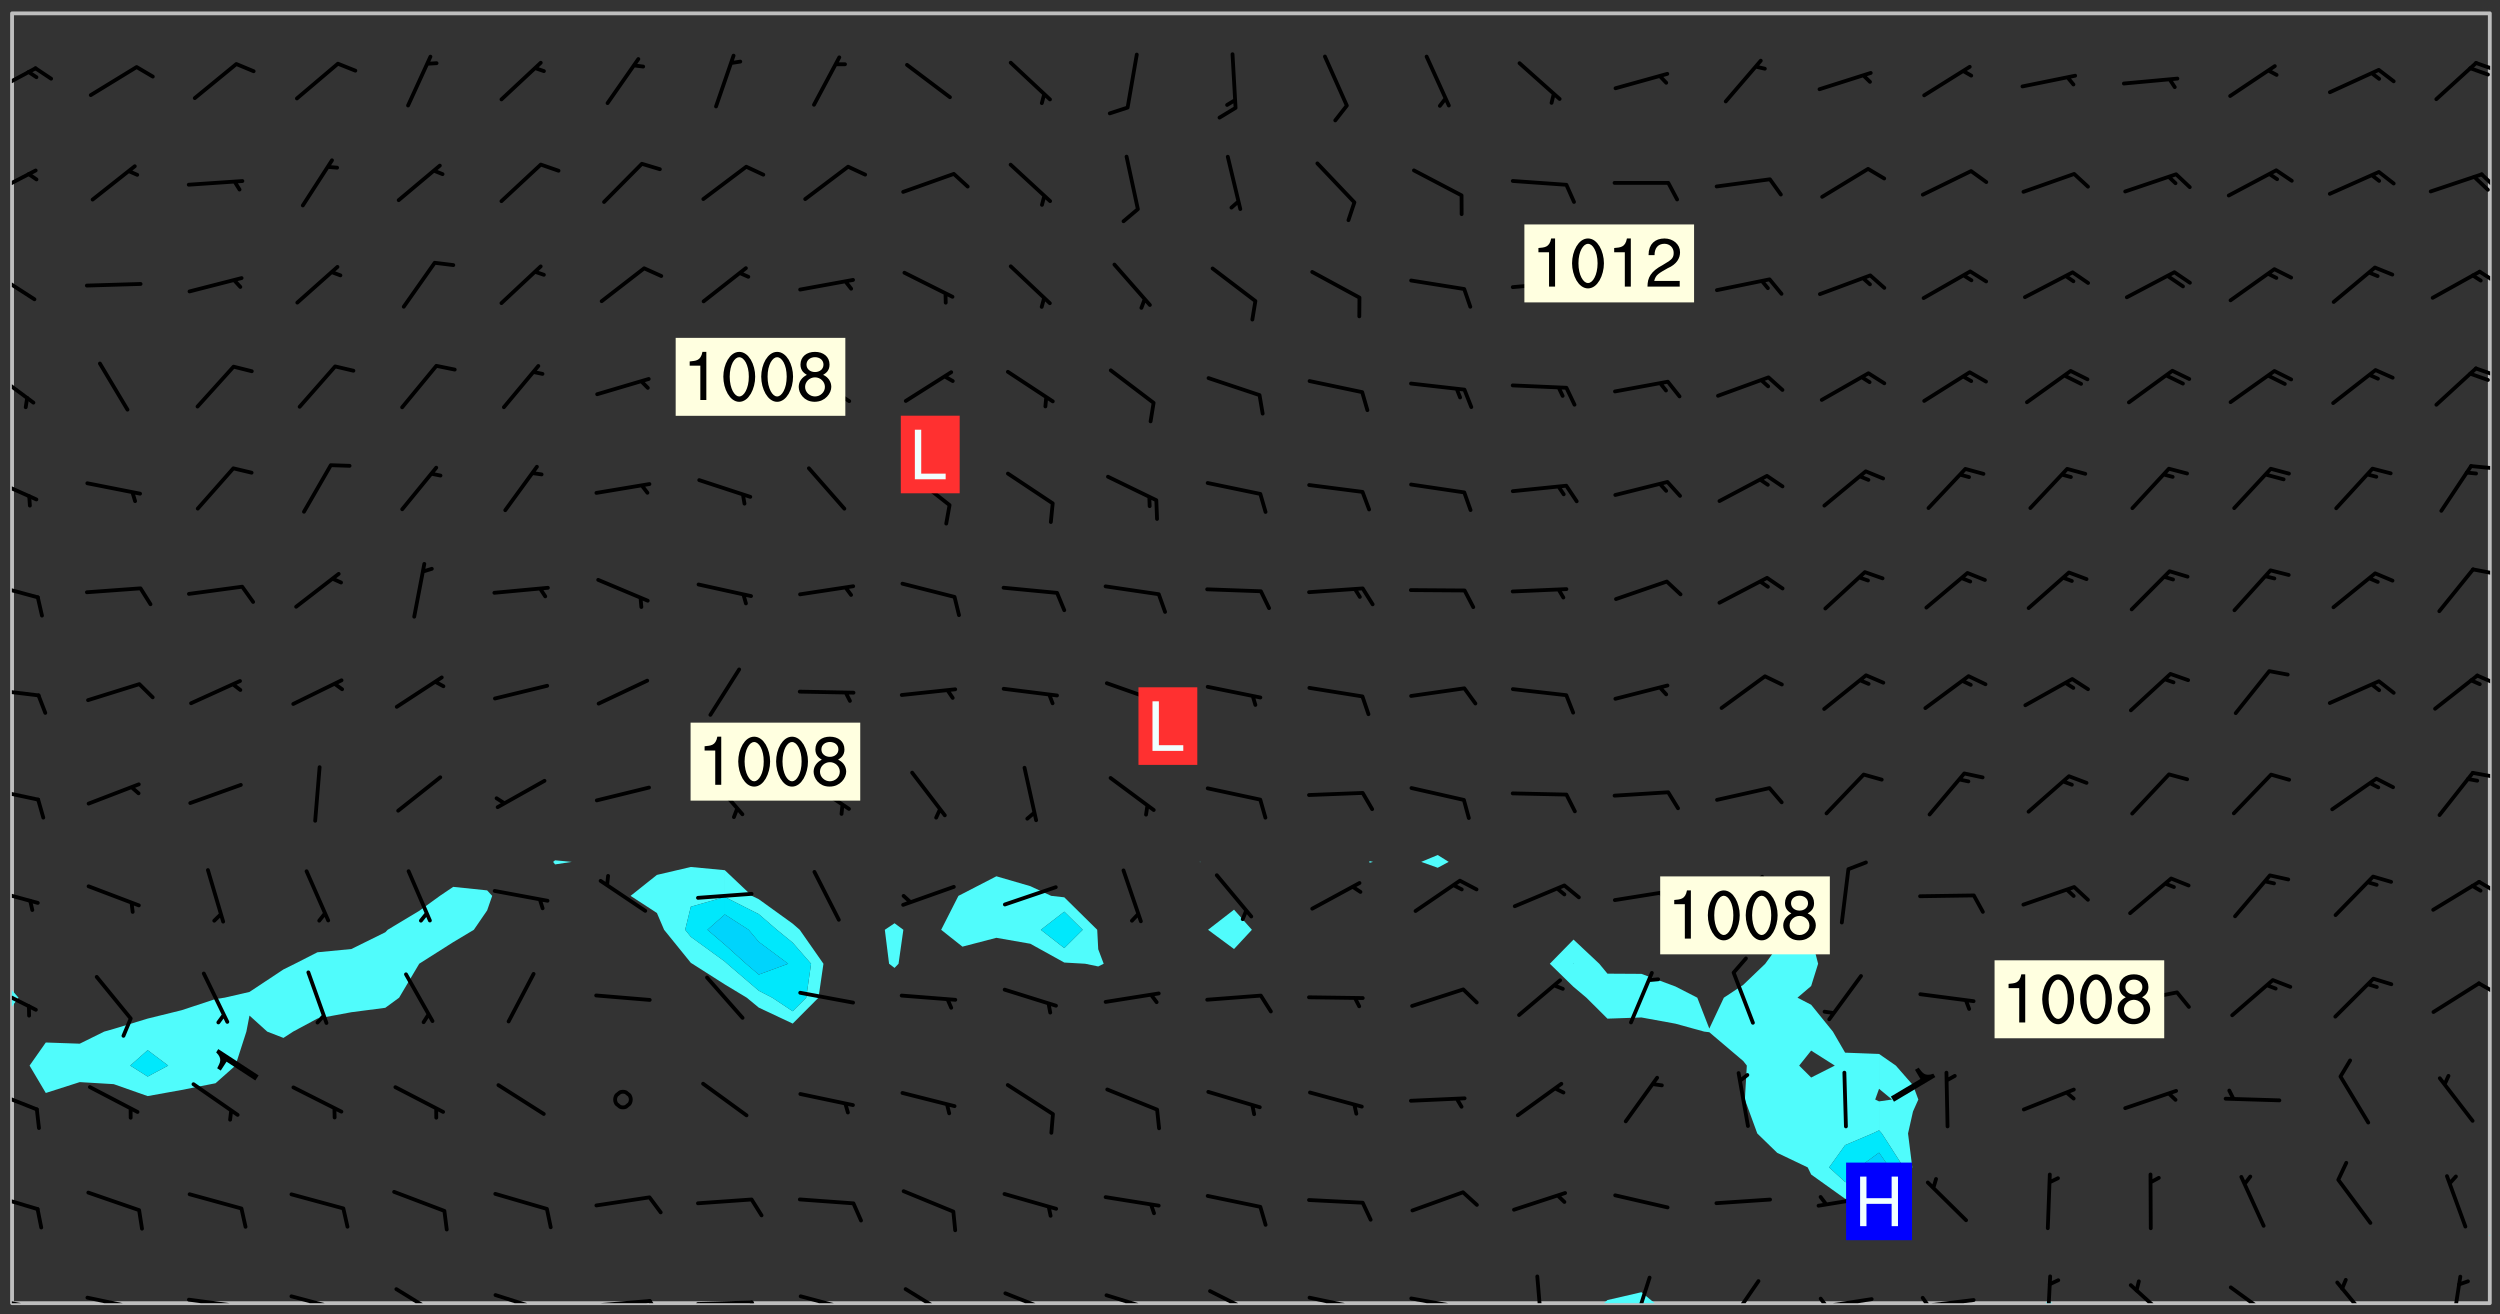 <svg xmlns="http://www.w3.org/2000/svg" role="img" xmlns:xlink="http://www.w3.org/1999/xlink" viewBox="142.45 309.95 326.84 171.84"><rect x="142.45" y="309.95" width="326.84" height="171.84" fill="#333333" stroke="none"/><defs><clipPath id="a"><path d="M144 441h1v39.328h-1zm0 0"/></clipPath><clipPath id="b"><path d="M144 311.672h1V440h-1zm0 0"/></clipPath><clipPath id="c"><path d="M144 311.672h324v168.656H144zm0 0"/></clipPath><clipPath id="d"><path d="M352 478h7v2.328h-7zm0 0"/></clipPath><clipPath id="e"><path d="M409 479h2v1.328h-2zm0 0"/></clipPath><clipPath id="f"><path d="M467 471h1v9.328h-1zm0 0"/></clipPath><clipPath id="g"><path d="M467 311.672h1V472h-1zm0 0"/></clipPath><clipPath id="h"><path d="M144 479h4v1.328h-4zm0 0"/></clipPath><clipPath id="i"><path d="M147 480h2v.328h-2zm0 0"/></clipPath><clipPath id="j"><path d="M153 479h9v1.328h-9zm0 0"/></clipPath><clipPath id="k"><path d="M160 480h2v.328h-2zm0 0"/></clipPath><clipPath id="l"><path d="M166 479h9v1.328h-9zm0 0"/></clipPath><clipPath id="m"><path d="M173 480h3v.328h-3zm0 0"/></clipPath><clipPath id="n"><path d="M180 479h8v1.328h-8zm0 0"/></clipPath><clipPath id="o"><path d="M187 480h2v.328h-2zm0 0"/></clipPath><clipPath id="p"><path d="M194 478h7v2.328h-7zm0 0"/></clipPath><clipPath id="q"><path d="M206 479h9v1.328h-9zm0 0"/></clipPath><clipPath id="r"><path d="M220 479h8v1.328h-8zm0 0"/></clipPath><clipPath id="s"><path d="M227 479h2v1.328h-2zm0 0"/></clipPath><clipPath id="t"><path d="M233 479h8v1.328h-8zm0 0"/></clipPath><clipPath id="u"><path d="M240 479h3v1.328h-3zm0 0"/></clipPath><clipPath id="v"><path d="M246 479h9v1.328h-9zm0 0"/></clipPath><clipPath id="w"><path d="M253 480h2v.328h-2zm0 0"/></clipPath><clipPath id="x"><path d="M260 478h8v2.328h-8zm0 0"/></clipPath><clipPath id="y"><path d="M273 478h8v2.328h-8zm0 0"/></clipPath><clipPath id="z"><path d="M286 479h9v1.328h-9zm0 0"/></clipPath><clipPath id="A"><path d="M300 478h8v2.328h-8zm0 0"/></clipPath><clipPath id="B"><path d="M313 479h8v1.328h-8zm0 0"/></clipPath><clipPath id="C"><path d="M319 480h2v.328h-2zm0 0"/></clipPath><clipPath id="D"><path d="M326 479h9v1.328h-9zm0 0"/></clipPath><clipPath id="E"><path d="M332 480h2v.328h-2zm0 0"/></clipPath><clipPath id="F"><path d="M343 476h2v4.328h-2zm0 0"/></clipPath><clipPath id="G"><path d="M355 476h4v4.328h-4zm0 0"/></clipPath><clipPath id="H"><path d="M368 477h5v3.328h-5zm0 0"/></clipPath><clipPath id="I"><path d="M379 479h9v1.328h-9zm0 0"/></clipPath><clipPath id="J"><path d="M380 479h2v1.328h-2zm0 0"/></clipPath><clipPath id="K"><path d="M393 479h8v1.328h-8zm0 0"/></clipPath><clipPath id="L"><path d="M393 479h2v1.328h-2zm0 0"/></clipPath><clipPath id="M"><path d="M409 476h2v4.328h-2zm0 0"/></clipPath><clipPath id="N"><path d="M420 477h7v3.328h-7zm0 0"/></clipPath><clipPath id="O"><path d="M433 478h8v2.328h-8zm0 0"/></clipPath><clipPath id="P"><path d="M447 477h6v3.328h-6zm0 0"/></clipPath><clipPath id="Q"><path d="M462 476h3v4.328h-3zm0 0"/></clipPath><clipPath id="R"><path d="M144 465h4v4h-4zm0 0"/></clipPath><clipPath id="S"><path d="M144 452h4v4h-4zm0 0"/></clipPath><clipPath id="T"><path d="M144 438h4v5h-4zm0 0"/></clipPath><clipPath id="U"><path d="M466 438h2v2h-2zm0 0"/></clipPath><clipPath id="V"><path d="M144 425h4v4h-4zm0 0"/></clipPath><clipPath id="W"><path d="M466 424h2v3h-2zm0 0"/></clipPath><clipPath id="X"><path d="M144 412h4v3h-4zm0 0"/></clipPath><clipPath id="Y"><path d="M465 410h3v2h-3zm0 0"/></clipPath><clipPath id="Z"><path d="M144 399h4v3h-4zm0 0"/></clipPath><clipPath id="aa"><path d="M466 398h2v2h-2zm0 0"/></clipPath><clipPath id="ab"><path d="M144 385h4v4h-4zm0 0"/></clipPath><clipPath id="ac"><path d="M465 384h3v2h-3zm0 0"/></clipPath><clipPath id="ad"><path d="M144 372h4v4h-4zm0 0"/></clipPath><clipPath id="ae"><path d="M465 370h3v2h-3zm0 0"/></clipPath><clipPath id="af"><path d="M144 358h4v5h-4zm0 0"/></clipPath><clipPath id="ag"><path d="M465 357h3v3h-3zm0 0"/></clipPath><clipPath id="ah"><path d="M144 345h4v5h-4zm0 0"/></clipPath><clipPath id="ai"><path d="M466 345h2v3h-2zm0 0"/></clipPath><clipPath id="aj"><path d="M144 331h4v5h-4zm0 0"/></clipPath><clipPath id="ak"><path d="M466 332h2v3h-2zm0 0"/></clipPath><clipPath id="al"><path d="M144 318h4v5h-4zm0 0"/></clipPath><clipPath id="am"><path d="M465 317h3v3h-3zm0 0"/></clipPath><g id="an" clip-path="url(#clip1)"><path fill="#fff" fill-opacity="0" fill-rule="evenodd" d="M0 0h1000v1000H0zm0 0"/><path fill="#d3d3d3" fill-opacity="0" fill-rule="evenodd" d="M162.152 355.867l-.234.293.059.234.117.172.176.234.293.348.113.059.117-.172.059-.234.176-.176.465-.176h.699l.234.293.289.816.059.176.176.23.352.234.699.699.172.176.234.348.234.41.289.582.41.465.23.234.234.176.117.23.176.293.172 1.164v.234l.059.289.059.117.117.117.348.41.117.172.176.176.176.234.117.172.172.352.059.234.234.406.234-.059-.176.176-.059.93h-.582l-.234-.113-.348.113-.117.117-.059.293-.059.176-.117.172-.465.293-.059.234-.059.113v.645l.059.172v.41l.059.059v.406l.059.406.117.176.059.059.23.641-.059.293v.699l-.059.582v.234l-.059.23-.055.352v1.922l.055.117h.426l-.367.117-.023.352.891 1.168 1.742.539 1.34.359v.539l.09.809.535.715 1.52.27.891-.086.09 1.164.535.18 1.16-.18 2.055-.984 1.16-.363 1.879-.176 1.695-.18-.18.719-1.516.086-1.25.09-.805.27-1.074.809.27.719.535.898-.18.625-.266.809.266 1.078.625.898.805.18 1.25-.18-.266.723.098.504.055.293v.172l.059.293v.406l.176.117.352.117h.406l.293-.176.113-.117.059-.117.117-.23.059-.176.352-.465.23-.176.176-.059.176.059.059.176.117.988.055.469.059.172.117.234.176.059.816.059h.289l.117.234.059.406.059.352v1.105l.117.293.117.348.289.699.176.352.582.754.352.176.172.059.469.234.641.465.348.234.293.176.293.055.23.062.816.348.293.176.113.172.352.352.117.176.523.641v.289l.059.352v.348l.059.352.059.289.117.059.172.059h.176l.582.234.176.117.176.289.176.234.113.234.293.23.117.117v.41l.059.055.289.234.234.117.059.117.117.172.059.117.23.234.059.176.234.059.117.059-.117.113-.059.117v.117l-.117.293-.117.289v.582l.176.117.117.059.059.117.117.117.113.059.176.348.059.352.059.406v.176l-.059.176-.117.699v.172l.117.176.293.293h.406l.176.117.117.172.117.293v.234h-.527l-.23-.234h-.234l-.176.059-.059.699.059.348.117.176.176.41.117.23.289.469.176.055h.523l.234.059.758.641.059.293v.234l.059.059.23.348v.352l-.117.172v.293l.293.289.293.176.172.059.293.176.293.117.582.406.289.234.293.176.219.16.016.012.23.176.641.523.176.234.117.176.176.176.113.172v.641l.117.176.469.117.582.117.234.059.23.113.293.117.113.059.586.352.289.172.176.062.176.055.176.059.699.352.289.176.234.055.289.176.234.117.641.406.293.117.172.059.234.059.41.059.23.059.234.117.059.172-.41.176.469.059.059.293.113.234.176.055.234.059.176.059.406.117.641.234.117.172.059.234v.176l-.059.117-.059.406.234.234.117.059.348.117.641.23.176.117.289.117.176.176.234.465.582 1.105.176.176.348.176.176.117.352.117 1.047.523.234.059.465.113.293.059.465.176.758.582.234.234.348.465.176.176.289.234.816.699.293.176.289.289.293.176.293.289.695.641.176.176.293.234.289.234.469.289.641.582.348.234.234.293.348.348.352.465.934.992.348.406.117.176.234.059.113.117.645.176.23.113.234.059.293.176.23.117.934.699.406.406.234.176.406.176.234.117.816.348.348.234.234.117.293.289.23.117.758.352.352.172.23.059.293.117.234.059.871.176h.816l.469.23.172.059.875.699.465.117.293.059.176.059.23.059.469.059.348.059.352.059.406.059h.293l.172.059v.23l.176.176h.293l.348.059.352.059.699.117h.641l.465-.234.293-.176.172-.117.41-.172.289-.176.934-.465.469-.293.523-.293.465-.172.465-.176 1.051-.465.289-.117.41-.117.289-.117.527-.176 1.516-.699.582-.348.289-.059.293-.059.348-.117.875-.23.352-.117h.113l.234-.059.875-.234.234-.059h.812l.352-.059.816-.117.172-.059.352-.055.293-.059.23-.059.816-.176.176-.059h.348l.234-.059.465-.117.758-.172.234-.059h.348l.41-.117.289-.059 1.285-.059h.289l.41-.059.23-.059h.176l.875-.117h.406l.41-.117h.348l.352-.113.871-.059h1.75l1.047.289.41.117.289.117.352.117.289.117 1.051.172.289.059h.293l.293.059.172.059.41.059.172.059.117.059h.117l.117.059.352.059h.113l.41.066 1.922.395 1.926.395 1.52.449 1.695.719 2.145.805 1.605-.719 1.43-.805 1.16-1.078 1.25-.449 3.035-.719 1.875-.359 2.145-1.348 2.234-1.254 2.5-1.258 1.695-.449 1.785-.18 1.16-.27.625.539 1.34-.27.715-.988.984-1.344.445-.18.805-.359 1.875-.539 1.785-.449 1.25-.27 1.16-.09 1.699-.09 1.961-.27 1.25-.09h.539l.625-.09h.891l2.145-.18 2.41-.18 2.59-.09 1.695.18 1.609.09 1.43.359 1.16.719 1.875.988 1.16 1.527.266.715.629.09.355.898.535.539.535 1.527 1.074.359h.535l-.805.535.09 1.707.715 2.695.891.805.895.988.715 1.258 1.785.539 1.52-.18.355 1.344 1.609-.805.98-.539.27.27.316-.215.219-.145.801.449.449-.359h.355l.535-.27.539-.719.535-.27.625-.988 1.16.449.84.371 1.395.617 1.695-.18h1.605l1.785.09.18-1.707.535-1.344.805.27.492.848.402.406-.09.539v.359l.715.449.711-.27h1.43l.359.988.445 1.258.715 1.344 1.25.629 1.695.629.715-.18.18-.539.98-.09.449.359.086 1.258-.266.629-.535.18v.539l.715.984.266.539.984.988.801 1.078-.266.359-.09.898-.625 2.332-.355 2.066-.09 1.793-.18.719-.09.539v1.438l-.98 1.883-.359 1.707-.535.898-.805 1.168-.266.539 2.055 1.254.086.359-.355.539-.09-.18v.809l.09 1.438-.445.715-1.074.094-.266.715.535.898.805.719 1.16.809 1.34.27.445.359-.355.449-1.789-.09-1.25-.449-.715-.719-.625-.09-.176 3.59-.188 1.309h89.359V311.703h-55.27v49.082l.762.125 3.289.543 2.023 2.836v2.754l2.352.332 2.348.332h4.051l-1.379 4.16-2.023.707-2.023.703-.543.344-2.594 1.617-.188.117-2.023-2.078-.73-2.742-2.672-2.078-1.375-3.5-.066-.082-1.957-2.672 2.75-1.418v-49.082H294.422v91.414l.117.031.133.012.074.074.105.047.09.059.086.059.09.059.297.297.059.09.031.117.027.117.016.137-.031.117-.059.09-.059.086-.043.105-.047.102-.027.121v.145l.176.27.148.148.074.086.074.074.043.105.062.09.059.086.043.105.059.09.047.102.043.105.059.086.117.18.074.074.062.086.059.09.043.105.059.09.059.086.062.09.059.09.043.102.117.18.074.074.059.086.074.074.09.059.105.047h.148l.133-.016.133.016.102-.047.074-.074.047-.102-.016-.133v-.148l-.047-.105-.027-.117-.047-.102-.027-.121-.043-.102-.062-.09-.043-.102-.043-.105-.031-.117-.016-.133-.012-.137.086-.059.059-.086.121-.031.043.105.016.133v.117l.059.102.059.09.09.059.148.148.059.09.043.105-.012.102.086.059.105.047.086.059.09.059.074.074-.117.027-.105.047-.086.059-.074.074-.059.09-.062.086-.027.121-.047.102-.043.105-.031.117-.012.133-.016.133v.148l.027.117.047.105.043.102.059.09.074.074.09.059.074.074.09.059.059.09.043.105.047.102.117.031.133.016h.148l.117-.031.105.043.043.105.047.102.027.121L299.5 410l.027.117.031.121.027.117.105.043.102.047.133-.016.148.148.062.086.074.074.07.074.09.062.105.043.102.043.117.031.137.016.117-.031.074-.074.027-.117-.012-.133-.031-.121-.027-.117.043-.105h.117l.09.062.117.027h.148l.133.016h.148l.133.016.133-.016h.148l.133-.016.133-.012.137.012.117-.027.133-.016.191-.059-.059.176-.016.133-.027.121-.016.133-.059.086-.133.016-.105.047-.105.043-.117.031-.117.027-.266.031h-.148l-.133.016-.074.074.059.086.148.148.117.18.074.07.09.062.09.059.086.059.09.059.102.043.105.062.105.043.086.059.105.047.102.043.18.117.059.09-.043.102-.047.105.016.133.223.223.059.09.043.102.031.121.043.102.016.133.031.117.012.137.031.117.148.148.102.043.105.043.117.031.133.016.137.016h.117l.117-.031.09-.059.043-.105.047-.102.043-.105.031-.117.012-.133v-.148l-.012-.133-.016-.133-.031-.117-.043-.105-.047-.105-.043-.102-.043-.105-.016-.133.016-.133.027-.117.031-.117.027-.121.047-.102.09-.059.086-.062.074-.074.09-.059.223-.223.059-.086.074-.074.117-.18.059-.086v-.148l-.074-.074-.102-.047-.105-.043-.102-.043-.059-.09-.047-.105-.027-.117.09-.059.117-.031.102-.043.18-.117.148-.148.012-.133-.012-.105-.09-.059-.133.016h-.148l-.133.016-.133-.016-.121-.031-.086-.059-.074-.074-.059-.09-.062-.086-.117-.18-.059-.086.031-.121.086-.059.121-.031.059-.086v-.121l-.031-.117-.059-.09-.059-.086-.047-.105-.027-.117-.016-.133.059-.09.074-.074.09-.059.117-.18.074-.074.059-.086.148-.148.121-.031.133-.016.133.016.074.074.043.105.016.133-.031.117-.117.031-.133.012-.148.148-.043.105-.047.102-.027.121-.031.117v.148l.031.117.043.105.059.09.074.07.074.074.117.031.121.027.117-.027.133-.016h.117l.09.059.074.074.047.105.059.086.102.047.133.016.105.043.086.059-.012.105-.074.074-.18.117-.059.09-.09.059-.07.074-.074.074-.062.09-.027.117-.016.133.016.133-.016.133v.148l.016.133.027.117.031.121.074.074.09.059.086.059.09.059.117.031v.086l-.102.047-.09.059-.266.031-.117.027h-.148l-.105.043-.102.047-.059.09-.062.234-.012.133-.031.121-.016.133v.293l-.012.133.012.137.016.133.133.016.133.012.121.031.086.059.074.074.047.105.043.102.016.133v.445l-.016.133v.445l.031.266.027.117.016.133.031.117.086.211.031.266v.148l-.031.117-.027.117-.031.121-.027.117-.031.117-.031.121-.012.133-.016.133.09.059.117-.031.102.016.047.105-.031.266v.441l-.043.105-.047.105-.043.102-.043.105-.059.086-.031.121-.043.117-.031.117-.016.133.016.133.059.09.105.047.086.059.059.086-.012.137-.031.117-.043.102v.445l-.016.133v.148l-.031.117-.043.105-.027.117-.047.105-.043.102-.031.121-.027.117-.031.133-.031.117-.027.117-.043.105-.031.117-.031.121-.012.133-.016.133v.297l.027.117v.148l.047.398.027.117.059.09.121.031h.148l.133-.016.059.09v.117l-.059.09-.09.059-.102.043-.105.047-.09.059-.086.059-.137.016-.117-.031-.133-.016-.102.047-.062.086-.012.137-.016.133-.031.117-.027.117-.016.133-.031.121v.297l.016.133.031.117v.148l.012.133v.148l-.027.117-.047.102-.027.121-.031.117-.059.09-.074.074-.102.043-.105.047-.117.027-.121.031-.102-.047.059-.086.105-.047.027-.117.031-.117.027-.121.031-.117v-.148l.016-.133-.031-.117-.043-.105-.105.016-.074.074-.102.043-.09.062-.074.074-.043.102-.016.133-.031.117L304.25 426l-.031.117-.027.117-.031.121-.027.117-.031.117-.043.105-.09.059h-.09l-.117-.031-.031-.086.016-.137-.031-.117v-.148l-.012-.133v-.148l-.062-.234-.027-.121-.043-.102-.047-.105-.059-.086-.059-.09-.043-.105-.062-.086-.148-.148-.07-.074-.105-.047-.105-.043-.102-.043-.297-.297-.09-.074-.086-.059-.105-.043-.09-.062-.086-.059-.105-.043-.09-.059-.086-.062-.074-.07-.105-.047-.086-.059-.105-.043-.09-.062-.102-.043-.105-.043-.086-.059-.105-.047-.105-.043-.102-.047-.09-.059-.102-.043-.105-.043-.09-.062-.117-.027-.133-.016-.133.016H299.75l-.133.016-.117-.031-.09-.059-.074-.074-.09-.059-.102-.047h-.148l-.121-.027-.102-.043-.074-.074-.117-.18-.09-.059-.102-.043-.09-.062-.105-.043-.09-.059-.086-.059-.105-.047-.059-.086-.059-.09-.043-.105-.047-.102-.074-.074-.086-.059-.074-.074-.09-.059-.223-.223-.043-.105-.031-.266.105-.043h.145l.105.043.074.074.09.059.086.059.105.047.09.059.148.148.07.074.148.148.062.086.074.074.086.059.074.074.09.062.09.059.086.059.27.176.102.047.105.043.102.043.047-.074.059-.086.074-.074.07-.074.105.043.074.074.059.09.043.102.047.105.043.105.121.027.117-.027.074-.09.043-.105.059-.09.074-.074.105-.043.117-.027.133.012.09.059.148.148.059.09.043.105.047.102.043.105.043.102.105.047.105.043.133.016.086-.059.059-.09.074-.074.105-.043.117.027.105.047.102.043.105.043.102.047.18.117v.117l-.016.133.016.133.016.137.059.086.102.047.121.027.117.031h.148l.117-.031.059-.09.18-.117.059-.09.074-.074.059-.086.117-.18.18-.117.117.031.09.059.043.074-.016.133v.117l.09.059h.148l.133-.016.133-.012.266-.031.105-.043.117-.031.121-.027.074-.074.07-.074.062-.09-.016-.105-.047-.102-.102-.043-.105-.016-.117.027-.266.031h-.148l-.074-.074-.09-.059-.117-.031-.117-.027-.133-.016h-.148l-.133.016h-.297l-.105-.047-.148-.148-.043-.102-.059-.09.223-.223.086-.059.105-.043.117-.031.133-.016.133.016.137.016.102.043.133-.012.09-.062.102-.043.062-.09-.047-.102-.09-.059-.117-.031-.102-.043-.059-.09-.062-.09v-.117l.016-.133.105-.047.074-.07v-.121l-.09-.059-.031-.117.09-.059.074-.074.043-.105.059-.09.047-.102.016-.133v-.148l-.047-.105-.043-.102-.09-.059-.133-.016-.102-.043-.137-.016-.117-.031h-.445l-.133-.016-.133-.012-.133-.016-.117-.031h-.148l-.133-.016-.133-.012-.266-.031-.121-.043-.086-.059-.074-.074v-.148l.012-.133.105-.047.102-.043.133-.016h.152l.133-.016h.293l.121.031.102.043.09.059.234.062.121-.047.09-.059.102-.043.133-.016.105.043.102.047.133.012.121-.027h.145l.121-.031.117-.027.105-.047.074-.074.086-.059.148-.148.059-.086.047-.105.027-.117.016-.105-.102-.043-.09-.059-.117-.031-.105-.043-.09-.062-.074-.086-.074-.074-.102-.043-.105-.047-.102-.043-.059-.09-.047-.102-.086-.211-.062-.086-.059-.09-.074-.074-.086-.059h-.27l-.117.031-.09.059-.102.043-.133.016-.105-.016-.027-.117-.062-.09-.117-.031-.102-.043-.148-.148-.031-.117-.016-.105.074-.074.18-.117.117-.027.117-.031.137.016.102.043.105.043.102.047.105.043.117.031.133.016.117.027.133.016.105-.016.09-.059-.074-.074-.105-.043-.074-.074-.074-.09-.148-.148-.086-.059-.09-.059-.074-.074-.09-.059-.102-.047-.121-.027-.102-.047-.105-.043-.117-.031-.102-.043-.121-.031h-.148l-.117.031-.105.043-.086.062-.18.117-.086.059-.09.059-.105.047-.086.059-.105.043-.102.043-.105.047-.074.074-.059.09-.059.086-.047.105-.059.086-.074.074-.133-.012-.117-.031h-.117l-.074.074-.09.059-.074.074-.09.059-.086.059-.105.047-.102.043-.137.016-.102-.043-.148-.148-.105-.047h-.086l-.105.047-.102.043-.121.031-.117-.031-.074-.074v-.117l.031-.121.074-.07.059-.09.074-.074.117-.031.105-.043h.293l.133-.016.137-.016.102-.043.09-.059.102-.047.09-.059.133-.012.09.059.133.012.09-.059.086-.059.105-.043.09-.059.086-.062.09-.059.148-.148.059-.086.059-.09.105-.043.133-.016.117.027.121.031.059-.059.059-.09.031-.266.027-.117.105.012.133.016.102-.043.09-.059.059-.09.074-.074.059-.09.047-.102.012-.133-.012-.133-.047-.105-.148-.148-.059-.09-.059-.086-.043-.105v-.445l.016-.133v-.148l.012-.133-.059-.059-.09.059-.102-.043-.18-.117-.086-.059-.062-.09-.059-.09-.074-.074-.086-.059-.121.031-.102.012-.105.047-.086.059-.105.043-.148.148-.09.059-.086.059-.09.062-.105.043-.133.016v-.121l.105-.043.117-.031.074-.07.043-.105v-.148l-.027-.117-.148-.148-.133-.016h-.148l-.117.031-.105.043-.102.043-.09.062-.117.027-.074-.074.012-.133-.043-.102-.043-.105-.09-.059-.117.027-.121.031-.117.031-.102.043-.121.031-.102.043-.105.043-.09.059-.102.016v-.117l.016-.133-.059-.09-.074.043-.148.148-.059.09-.074.074-.047.105-.043.102-.074.074-.059.09-.074.074-.059.086-.074.074-.09.062-.074.07-.074.074-.102.016-.133.016-.105-.043v-.121l.148-.148.043-.102.059-.09.047-.102.043-.105.059-.09.031-.117.043-.102.031-.121.027-.117.047-.105.043-.102.043-.105.074-.07.09-.062.09-.059.102-.043h.297l.266-.031.105-.043-.074-.074-.117-.031-.105-.043-.09-.059-.102-.047-.09-.059-.102-.043-.105-.043-.09-.062-.086-.059-.105-.043-.102-.043-.121-.031-.117-.031-.102-.043L297.5 410.25l-.102-.043-.09-.059-.043-.105-.016-.133.102-.043.133-.016.137.016.133-.016.102-.043.059-.09.016-.105-.09-.059-.074-.074-.102-.043-.09-.059-.148-.148-.043-.105-.016-.133v-.293l-.059-.09-.09-.059-.074-.074-.043-.105-.031-.117-.059-.09-.074-.074-.117-.027-.074-.074-.09-.059-.09-.062-.086-.059-.074-.074-.059-.086-.047-.105-.086-.059-.148-.148-.195-.059-.133.016-.102.043-.074.074-.047.102-.043.105-.059.09-.059.086-.297.297-.09.059h-.086l-.062-.086-.043-.105.031-.117.059-.09.027-.117-.012-.133-.09-.062-.105.047-.117.027-.117.031-.27.176-.102.047-.117.027-.105.047-.09.059-.102.043-.059-.086-.047-.105.016-.133.047-.105.07-.074.074-.07.059-.09v-.148l-.043-.105h-.238l-.102.047-.031.117-.027.117-.031.121-.074.043-.133.016-.074-.047-.043-.102-.043-.105-.047-.102-.043-.105-.121.031-.102.043-.133.016-.117.031-.105.043-.09.059-.102.047-.121.027-.133.016-.102-.043-.059-.09-.047-.105-.043-.102-.043-.105v-.117l.059-.09.086-.059.18-.117.102-.047.105-.043.105-.059.102-.043.09-.062.102-.043.105-.059.102-.047.09-.059.105-.043.102-.043.09-.062.102-.043.137-.016.117.031.102.043.121.031.102.043.105.047.102.043.105.043.102.047.105.043.102.043.105.047.086.059.105.043.117.031.105.043.102.047.09.059.105.043.102.043.105.047.117.027.102.047.121.027h.148l.086-.059.016-.102.059-.09-.027-.117-.074-.074-.117-.18-.074-.074-.09-.074-.18-.117-.086-.059-.105-.043-.102-.047-.27-.176-.059-.09-.074-.074-.059-.09-.043-.102-.031-.117-.016-.137v-.562l-.012-.133-.016-.133-.031-.117-.016-.133-.012-.133-.031-.121-.223-.223-.059-.086-.016-.105.031-.117.133-.016v-91.414H172.992v1.453l-.059.234-.352 1.051-.172.523-.117.348-.176.41-.117.172-.234.293-.23.059h-.352l-.117.059-.23.406v.293l.117.176.23.23.117.234.641.758.293.465.176.234.23.352.234.348.641.816.176.465.172.41.117.695.176.469.117 1.398.059.465v.875l.117 1.047v4.781l-.059.465-.352 1.281-.176.523-.113.41-.352.93L172.934 336l-.234.582-.117.176-.172.348-.176.406-.352.816-.059.293-.113.293-.117.289-.059.176-.117.875-.059.406-.059.117-.059.176-.059.172-.23.527-.117.172v.234l-.117.234-.059.172-.176.586v.289l-.059.176v.293l-.059.113-.059.527v.172l-.055.234v2.621l-.176.816-.117.176-.176.234-.117.172-.113.234-.586.934-.23.289-.293.465-.176.234-.289.352-.352.699-.113.23-.176.41-.176.23-.406.527-.816.699-.293.172-.289.234-.176.117-.176.176-.523.406-.527.176-.172.176-.234.055-.641.176h-.758m12.211 31.023l-1.074.449.359.895 1.25-.715.445-.539-.98-.09"/><path fill="#d3d3d3" fill-opacity="0" fill-rule="evenodd" d="M201.508 416.598h-.895l.449.629.98.359.805-.09.445-.988-.176.09-.715-.355-.895.355m154.621 59.07l-.059-.523v-.293l.113-.293.059-.23.469-.469h.113l.117-.113.117-.059h.176l.234-.059h.348l.234.059.117.059.23.172.059.176.117.582v.293l-.117.176-.172.289-.176.176-.527.523-.23.234-.117.059h-.176l-.117-.059-.406-.293-.176-.117-.117-.059-.059-.113-.055-.117m6.641-10.957l-.059-.172v-1.109l.059-.172.176-.059.172-.059h.176l.234-.059.117.059.059.699-.059.172-.117.176-.117.059-.234.523-.113.059h-.234l-.059-.117m9.613-14.391l-.117-.176v-.699l.293-.875.117-.172.176-.352.113-.23.117-.293.352-.758.117-.23.172-.234h.176l.117-.059h.641l.117.059.234.234.172.113.352.293.117.117.113.176v.113l.117.059.117.117v.699l-.059.176v.23l-.059.176-.348 1.051-.117.23-.117.234-.117.059-.23.234-.641.289h-.875l-.41-.117-.641-.465"/><path fill="none" stroke="#bebebe" stroke-linecap="round" stroke-linejoin="round" stroke-miterlimit="10" stroke-width=".5" d="M467.957 311.695H144.027v168.625h323.93v-168.625"/><g clip-path="url(#a)"><path fill="#fff" fill-opacity="0" fill-rule="evenodd" d="M144 475.891v4.438h.004H144v-38.77 34.332"/></g><g clip-path="url(#b)"><path fill="#fff" fill-opacity="0" fill-rule="evenodd" d="M144 435.945v3.453-127.727h.004H144V435.945"/></g><path fill="#50fcfc" fill-rule="evenodd" d="M144 439.398v2.16l.004-.004v-2.156H144"/><g clip-path="url(#c)"><path fill="#fff" fill-opacity="0" fill-rule="evenodd" d="M144.004 480.328v-38.773l.863-1.172-.863-.984V311.672h57.695v114.223l-1.742 1.176-2.695 1.957-4.129 2.48-.312.324-4.438 2.191-4.438.426-2.934 1.496-1.504.746-4.441 2.941-3.25.75-1.188.176-4.438 1.465-4.438 1.094-4.438 1.348-1.25.355-3.191 1.578-4.438-.156-2.121 3.02 2.121 3.582 4.438-1.422 4.441.266 4.438 1.562 4.438-.801 4.438-.879 2.602-2.309 1.43-4.441.406-2.098 2.32 2.098 2.121.824 1.266-.824 3.172-1.707 4.438-.828 4.438-.578 1.809-1.324 2.629-4.438.004-.004 4.438-2.816 2.699-1.617 1.738-2.535.66-1.902-.66-.715-4.438-.461V311.672h13.316v110.75l-.254.207.254.332 2.184-.332-2.184-.207v-110.75h17.75v111.621l-4.438 1.039-3.438 2.738 3.438 2.238.941 2.199 3.496 4.32.188.117 4.254 2.707 2.867 1.73 1.57 1.297 4.438 2.09 3.371-3.387.648-4.438L247 431.508l-.918-.801-4.438-3.199-.895-.438-3.543-3.355-4.441-.422v-111.621h26.633v118.98l-1.27.855.555 4.438.715.547.523-.547.629-4.438-1.152-.855V311.672h13.312v112.84l-4.438 2.293-.523.266-2.258 4.438 2.781 2.203 4.438-1.156 4.441.777 4.438 2.457 2.727.156 1.711.355.715-.355-.715-1.895-.133-2.543-4.305-4.246-1.715-.191-2.723-1.266-4.441-1.293V311.672h26.633v110.926l-.043.031.043.055.035-.055-.035-.031V311.672h4.438V428.875l-3.398 2.633 3.398 2.516 2.336-2.516-2.336-2.633V311.672h17.754v110.863l-.102.094.102.109.418-.109-.418-.094V311.672h8.875v110.059l-2.16.898 2.16.77 1.438-.77-1.438-.898v-110.059h48.824V432.434l-4.441 1.344-1.559 2.168-2.879 2.762-2.535 1.676-1.902 4.039-1.57-4.039-2.867-1.469-4.438-1.645-4.441-.027-1.07-1.297-3.367-3.16-3.098 3.16 3.098 3.023 1.68 1.414 2.758 2.746 4.441-.156 4.438.809 3.77 1.039.668.082 4.438 3.766.465.594-.254 4.438 1.621 4.438 2.605 2.531 3.988 1.906.453.93 4.438 3.172 3.203.34 1.156 4.438.078.086.07-.086.473-4.438 3.801-4.441-.555-4.438.648-2.875.699-1.562-.699-1.871-2.242-2.566-2.195-1.523-4.438-.168-1.594-2.75-2.844-3.512-1.789-.926 1.789-1.523.91-2.914-.91-3.512V311.672h88.762v159.688l-.09.094.09.09v8.785h-57.273l-.422-.426-.422.426h-51.094l-1.742-1.441-4.441 1.027-.473.414h-208.125"/></g><path fill="#50fcfc" fill-rule="evenodd" d="M144.867 440.383l-.863 1.172v-2.156l.863.984m3.57 12.461l-2.121-3.582 2.121-3.02 4.438.156 3.191-1.578 1.25-.355 4.438-1.348v4.125l-2.277 2.02 2.277 1.438 2.688-1.438-2.688-2.02v-4.125l4.438-1.094 4.438-1.465 1.188-.176 3.25-.75 4.441-2.941 1.504-.746 2.934-1.496 4.438-.426 4.438-2.191.312-.324 4.129-2.48 2.695-1.957 1.742-1.176 4.438.461.66.715-.66 1.902-1.738 2.535-2.699 1.617-4.438 2.816-.004.004-2.629 4.438-1.809 1.324-4.438.578-4.438.828-3.172 1.707-1.266.824-2.121-.824-2.32-2.098-.406 2.098-1.43 4.441-2.602 2.309-4.438.879-4.438.801-4.438-1.562-4.441-.266-4.438 1.422"/><path fill="#00e8fc" fill-rule="evenodd" d="M161.754 450.699l-2.277-1.438 2.277-2.02 2.688 2.02-2.688 1.438"/><path fill="#50fcfc" fill-rule="evenodd" d="M215.016 422.961l-.254-.332.254-.207 2.184.207-2.184.332m13.312 6.348l-3.438-2.238 3.438-2.738 4.438-1.039 4.441.422v3.5l-4.441 1.273-.742 3.02.742.918 4.441 3.23.32.289 4.117 3.523 1.766.914 2.672 1.773 1.766-1.773.641-4.438-2.406-2.758-2.062-1.68-2.375-2.051-4.438-2.242v-3.5l3.543 3.355.895.438 4.438 3.199.918.801 3.102 4.438-.648 4.438-3.371 3.387-4.438-2.09-1.57-1.297-2.867-1.73-4.254-2.707-.188-.117-3.496-4.32-.941-2.199"/><path fill="#00e8fc" fill-rule="evenodd" d="M232.766 432.426l-.742-.918.742-3.02 4.441-1.273V429.5l-2.27 2.008 2.27 1.938 2.777 2.5 1.66 1.418 3.848-1.418-3.848-2.863-1.316-1.574-3.121-2.008v-2.285l4.438 2.242 2.375 2.051 2.062 1.68 2.406 2.758-.641 4.438-1.766 1.773-2.672-1.773-1.766-.914-4.117-3.523-.32-.289-4.441-3.23"/><path fill="#00d4fc" fill-rule="evenodd" d="M237.207 433.445l-2.27-1.938 2.27-2.008 3.121 2.008 1.316 1.574 3.848 2.863-3.848 1.418-1.66-1.418-2.777-2.5"/><path fill="#50fcfc" fill-rule="evenodd" d="M258.684 435.945l-.555-4.438 1.27-.855 1.152.855-.629 4.438-.523.547-.715-.547m9.59-2.234l-2.781-2.203 2.258-4.438.523-.266 4.438-2.293 4.441 1.293 2.723 1.266 1.715.191v1.875l-3.066 2.371 3.066 2.391 2.406-2.391-2.406-2.371v-1.875l4.305 4.246.133 2.543.715 1.895-.715.355-1.711-.355-2.727-.156-4.438-2.457-4.441-.777-4.438 1.156"/><path fill="#00e8fc" fill-rule="evenodd" d="M281.59 433.898l-3.066-2.391 3.066-2.371 2.406 2.371-2.406 2.391"/><path fill="#50fcfc" fill-rule="evenodd" d="M299.344 422.684l-.043-.055.043-.031.035.031-.035.055m4.438 11.34l-3.398-2.516 3.398-2.633 2.336 2.633-2.336 2.516m17.754-11.285l-.102-.109.102-.094.418.094-.418.109m8.875.66l-2.16-.77 2.16-.898 1.438.898-1.438.77m17.754 15.57l-3.098-3.023 3.098-3.16v3.129l-.027.031.027.027.031-.027-.031-.031v-3.129l3.367 3.16 1.07 1.297 4.441.027 4.438 1.645 2.867 1.469 1.57 4.039 1.902-4.039 2.535-1.676 2.879-2.762 1.559-2.168 4.441-1.344.91 3.512-.91 2.914-1.789 1.523 1.789.926v5.992l-1.566 1.961 1.566 1.562 3.09-1.562-3.09-1.961v-5.992l2.844 3.512 1.594 2.75 4.438.168v4.559l-.504 1.402.504.242v3.785l-.863.41-3.574 1.52-2.09 2.918 2.09 1.898 4.438 1.445 3.223-3.344-2.855-4.438-.367-.41v-3.785l1.695-.242-1.695-1.402v-4.559l2.195 1.523 2.242 2.566.699 1.871-.699 1.562-.648 2.875.555 4.438-3.801 4.441-.473 4.438-.07.086-.078-.086-1.156-4.438-3.203-.34-4.438-3.172-.453-.93-3.988-1.906-2.605-2.531-1.621-4.438.254-4.438-.465-.594-4.438-3.766-.668-.082-3.77-1.039-4.438-.809-4.441.156-2.758-2.746-1.68-1.414"/><path fill="#00e8fc" fill-rule="evenodd" d="M348.164 435.973l-.027-.027.027-.031.031.031-.031.027"/><g clip-path="url(#d)"><path fill="#50fcfc" fill-rule="evenodd" d="M352.129 480.328l.473-.414 4.441-1.027 1.742 1.441h-6.656"/></g><path fill="#fff" fill-opacity="0" fill-rule="evenodd" d="M379.234 447.301l-1.566 1.961 1.566 1.562 3.09-1.562-3.09-1.961"/><path fill="#00e8fc" fill-rule="evenodd" d="M383.672 464.473l-2.09-1.898 2.09-2.918 3.574-1.52.863-.41v2.914l-2.66 1.934 2.66 1.402 1.352-1.402-1.352-1.934v-2.914l.367.41 2.855 4.438-3.223 3.344-4.438-1.445"/><path fill="#00d4fc" fill-rule="evenodd" d="M388.109 463.977l-2.66-1.402 2.66-1.934 1.352 1.934-1.352 1.402"/><path fill="#fff" fill-opacity="0" fill-rule="evenodd" d="M388.109 452.297l-.504 1.402.504.242 1.695-.242-1.695-1.402"/><g clip-path="url(#e)"><path fill="#50fcfc" fill-rule="evenodd" d="M409.879 480.328l.422-.426.422.426h-.844"/></g><path fill="#50fcfc" fill-rule="evenodd" d="M467.996 471.543l-.09-.09.09-.094v.184"/><g clip-path="url(#f)"><path fill="#fff" fill-opacity="0" fill-rule="evenodd" d="M467.996 480.328H468v-8.781 8.781h-.004"/></g><path fill="#50fcfc" fill-rule="evenodd" d="M467.996 471.359v.184l.004.004v-.188h-.004"/><g clip-path="url(#g)"><path fill="#fff" fill-opacity="0" fill-rule="evenodd" d="M467.996 311.672H468v159.688-159.688h-.004"/></g><path fill="#fff" fill-opacity="0" fill-rule="evenodd" d="M386.434 451.477l2.992 5.02 8.555-5.102-2.988-5.016-8.559 5.098"/><path fill-rule="evenodd" d="M395.207 450.32l.262.438-5.406 3.223-.406-.676 3.859-2.297-.711-1.191.477-.285.344.445.172.191.195.152.227.102.27.039.324-.027.395-.113"/><path fill="#fff" fill-opacity="0" fill-rule="evenodd" d="M175.605 454.906l3.191-4.895-8.344-5.441-3.191 4.891 8.344 5.445"/><path fill-rule="evenodd" d="M170.711 447.531l.277-.426 5.273 3.441-.434.66-3.758-2.457-.758 1.164-.465-.305.25-.504.094-.238.051-.242-.008-.246-.082-.262-.168-.281-.273-.305"/><g clip-path="url(#h)"><path fill="none" stroke="#000" stroke-linecap="round" stroke-linejoin="round" stroke-miterlimit="10" stroke-width=".5" d="M147.438 481.047l-6.875-1.438"/></g><g clip-path="url(#i)"><path fill="none" stroke="#000" stroke-linecap="round" stroke-linejoin="round" stroke-miterlimit="10" stroke-width=".5" d="M147.438 481.047l.684 2.359"/></g><g clip-path="url(#j)"><path fill="none" stroke="#000" stroke-linecap="round" stroke-linejoin="round" stroke-miterlimit="10" stroke-width=".5" d="M160.754 481.055l-6.875-1.453"/></g><g clip-path="url(#k)"><path fill="none" stroke="#000" stroke-linecap="round" stroke-linejoin="round" stroke-miterlimit="10" stroke-width=".5" d="M160.754 481.055l.676 2.359"/></g><g clip-path="url(#l)"><path fill="none" stroke="#000" stroke-linecap="round" stroke-linejoin="round" stroke-miterlimit="10" stroke-width=".5" d="M174.113 480.797l-6.965-.934"/></g><g clip-path="url(#m)"><path fill="none" stroke="#000" stroke-linecap="round" stroke-linejoin="round" stroke-miterlimit="10" stroke-width=".5" d="M174.113 480.797l.852 2.301"/></g><g clip-path="url(#n)"><path fill="none" stroke="#000" stroke-linecap="round" stroke-linejoin="round" stroke-miterlimit="10" stroke-width=".5" d="M187.34 481.23l-6.789-1.805"/></g><g clip-path="url(#o)"><path fill="none" stroke="#000" stroke-linecap="round" stroke-linejoin="round" stroke-miterlimit="10" stroke-width=".5" d="M187.34 481.23l.559 2.391"/></g><g clip-path="url(#p)"><path fill="none" stroke="#000" stroke-linecap="round" stroke-linejoin="round" stroke-miterlimit="10" stroke-width=".5" d="M200.254 482.172l-5.984-3.684"/></g><g clip-path="url(#q)"><path fill="none" stroke="#000" stroke-linecap="round" stroke-linejoin="round" stroke-miterlimit="10" stroke-width=".5" d="M213.922 481.398l-6.695-2.137"/></g><g clip-path="url(#r)"><path fill="none" stroke="#000" stroke-linecap="round" stroke-linejoin="round" stroke-miterlimit="10" stroke-width=".5" d="M227.391 480.035l-7 .586"/></g><g clip-path="url(#s)"><path fill="none" stroke="#000" stroke-linecap="round" stroke-linejoin="round" stroke-miterlimit="10" stroke-width=".5" d="M227.391 480.035l1.328 2.062"/></g><g clip-path="url(#t)"><path fill="none" stroke="#000" stroke-linecap="round" stroke-linejoin="round" stroke-miterlimit="10" stroke-width=".5" d="M240.719 480.227l-7.023.203"/></g><g clip-path="url(#u)"><path fill="none" stroke="#000" stroke-linecap="round" stroke-linejoin="round" stroke-miterlimit="10" stroke-width=".5" d="M240.719 480.227l1.211 2.133"/></g><g clip-path="url(#v)"><path fill="none" stroke="#000" stroke-linecap="round" stroke-linejoin="round" stroke-miterlimit="10" stroke-width=".5" d="M253.914 481.238l-6.789-1.816"/></g><g clip-path="url(#w)"><path fill="none" stroke="#000" stroke-linecap="round" stroke-linejoin="round" stroke-miterlimit="10" stroke-width=".5" d="M253.914 481.238l.555 2.391"/></g><g clip-path="url(#x)"><path fill="none" stroke="#000" stroke-linecap="round" stroke-linejoin="round" stroke-miterlimit="10" stroke-width=".5" d="M266.824 482.176l-5.977-3.695"/></g><g clip-path="url(#y)"><path fill="none" stroke="#000" stroke-linecap="round" stroke-linejoin="round" stroke-miterlimit="10" stroke-width=".5" d="M280.414 481.629l-6.527-2.598"/></g><g clip-path="url(#z)"><path fill="none" stroke="#000" stroke-linecap="round" stroke-linejoin="round" stroke-miterlimit="10" stroke-width=".5" d="M293.82 481.371l-6.711-2.086"/></g><g clip-path="url(#A)"><path fill="none" stroke="#000" stroke-linecap="round" stroke-linejoin="round" stroke-miterlimit="10" stroke-width=".5" d="M306.914 481.914l-6.27-3.172"/></g><g clip-path="url(#B)"><path fill="none" stroke="#000" stroke-linecap="round" stroke-linejoin="round" stroke-miterlimit="10" stroke-width=".5" d="M320.535 481.055l-6.879-1.453"/></g><g clip-path="url(#C)"><path fill="none" stroke="#000" stroke-linecap="round" stroke-linejoin="round" stroke-miterlimit="10" stroke-width=".5" d="M319.535 480.844l.34 1.18"/></g><g clip-path="url(#D)"><path fill="none" stroke="#000" stroke-linecap="round" stroke-linejoin="round" stroke-miterlimit="10" stroke-width=".5" d="M333.867 480.953l-6.914-1.25"/></g><g clip-path="url(#E)"><path fill="none" stroke="#000" stroke-linecap="round" stroke-linejoin="round" stroke-miterlimit="10" stroke-width=".5" d="M332.863 480.77l.375 1.172"/></g><g clip-path="url(#F)"><path fill="none" stroke="#000" stroke-linecap="round" stroke-linejoin="round" stroke-miterlimit="10" stroke-width=".5" d="M344.023 483.828l-.594-7"/></g><g clip-path="url(#G)"><path fill="none" stroke="#000" stroke-linecap="round" stroke-linejoin="round" stroke-miterlimit="10" stroke-width=".5" d="M355.973 483.676l2.137-6.695"/></g><g clip-path="url(#H)"><path fill="none" stroke="#000" stroke-linecap="round" stroke-linejoin="round" stroke-miterlimit="10" stroke-width=".5" d="M368.367 483.223l3.98-5.789"/></g><g clip-path="url(#I)"><path fill="none" stroke="#000" stroke-linecap="round" stroke-linejoin="round" stroke-miterlimit="10" stroke-width=".5" d="M380.199 480.867l6.945-1.074"/></g><g clip-path="url(#J)"><path fill="none" stroke="#000" stroke-linecap="round" stroke-linejoin="round" stroke-miterlimit="10" stroke-width=".5" d="M381.211 480.711l-.734-.984"/></g><g clip-path="url(#K)"><path fill="none" stroke="#000" stroke-linecap="round" stroke-linejoin="round" stroke-miterlimit="10" stroke-width=".5" d="M393.496 480.75l6.98-.84"/></g><g clip-path="url(#L)"><path fill="none" stroke="#000" stroke-linecap="round" stroke-linejoin="round" stroke-miterlimit="10" stroke-width=".5" d="M394.512 480.625l-.699-1.004"/></g><g clip-path="url(#M)"><path fill="none" stroke="#000" stroke-linecap="round" stroke-linejoin="round" stroke-miterlimit="10" stroke-width=".5" d="M410.48 476.82l-.359 7.016"/></g><path fill="none" stroke="#000" stroke-linecap="round" stroke-linejoin="round" stroke-miterlimit="10" stroke-width=".5" d="M410.43 477.84l1.109-.52"/><g clip-path="url(#N)"><path fill="none" stroke="#000" stroke-linecap="round" stroke-linejoin="round" stroke-miterlimit="10" stroke-width=".5" d="M421.016 477.965l5.203 4.727"/></g><path fill="none" stroke="#000" stroke-linecap="round" stroke-linejoin="round" stroke-miterlimit="10" stroke-width=".5" d="M421.773 478.652l.301-1.188"/><g clip-path="url(#O)"><path fill="none" stroke="#000" stroke-linecap="round" stroke-linejoin="round" stroke-miterlimit="10" stroke-width=".5" d="M434.094 478.258l5.676 4.141"/></g><g clip-path="url(#P)"><path fill="none" stroke="#000" stroke-linecap="round" stroke-linejoin="round" stroke-miterlimit="10" stroke-width=".5" d="M448.012 477.617l4.473 5.422"/></g><path fill="none" stroke="#000" stroke-linecap="round" stroke-linejoin="round" stroke-miterlimit="10" stroke-width=".5" d="M448.66 478.406l.469-1.133"/><g clip-path="url(#Q)"><path fill="none" stroke="#000" stroke-linecap="round" stroke-linejoin="round" stroke-miterlimit="10" stroke-width=".5" d="M464.102 476.855l-1.078 6.945"/></g><path fill="none" stroke="#000" stroke-linecap="round" stroke-linejoin="round" stroke-miterlimit="10" stroke-width=".5" d="M463.945 477.867l1.156-.402"/><g clip-path="url(#R)"><path fill="none" stroke="#000" stroke-linecap="round" stroke-linejoin="round" stroke-miterlimit="10" stroke-width=".5" d="M147.363 468.023l-6.727-2.02"/></g><path fill="none" stroke="#000" stroke-linecap="round" stroke-linejoin="round" stroke-miterlimit="10" stroke-width=".5" d="M147.363 468.023l.48 2.406m12.793-2.27l-6.641-2.293m6.641 2.293l.379 2.426m13-2.641l-6.773-1.863m6.773 1.863l.535 2.395m12.785-2.406l-6.781-1.84m6.781 1.84l.543 2.395m12.668-2.07l-6.57-2.488m6.57 2.488l.309 2.434m13.094-2.695l-6.746-1.965m6.746 1.965l.5 2.398m12.914-3.91l-6.945 1.059m6.945-1.059l1.465 1.965m11.883-1.684l-7.012.496m7.012-.496l1.301 2.078m12.012-1.574l-7.008-.512m7.008.512l.992 2.246m12.07-1.168l-6.5-2.668m6.5 2.668l.242 2.441m13.199-2.809l-6.754-1.934m5.773 1.652l.254 1.199m14.133-1.328l-6.938-1.113m5.93.949l.398 1.16m13.898-.84l-6.883-1.426m6.883 1.426l.688 2.355m12.695-2.891l-7.02-.355m7.02.355l1.039 2.223m12.074-3.59l-6.613 2.379m6.613-2.379l1.816 1.648m11.531-1.551l-6.68 2.184m5.707-1.867l.883.852m13.488.715l-6.848-1.582m13.234 1.027l7.012-.473m6.34.805l6.938-1.137m-5.93.969l-.742-.977m14.016-1.891l5.004 4.934m-4.277-4.215l.352-1.176m14.871-.586l-.262 7.02m.223-6l1.105-.535m12.098-.488l.035 7.027m-.027-6.004l1.078-.582m10.789-.125l2.918 6.395m-2.492-5.465l.746-.973m11.504.422l4.199 5.637m-4.199-5.637l1.047-2.219m13.16 1.738l2.41 6.598m-2.059-5.641l.82-.91"/><g clip-path="url(#S)"><path fill="none" stroke="#000" stroke-linecap="round" stroke-linejoin="round" stroke-miterlimit="10" stroke-width=".5" d="M147.266 454.988l-6.531-2.582"/></g><path fill="none" stroke="#000" stroke-linecap="round" stroke-linejoin="round" stroke-miterlimit="10" stroke-width=".5" d="M147.266 454.988l.277 2.441m12.887-2.105l-6.23-3.254m5.324 2.781l.008 1.227m13.984-.375l-5.773-4.008m4.934 3.422l-.145 1.219m14.551-1.055l-6.273-3.168m5.359 2.707l.027 1.227m14.184-.734l-6.238-3.23m5.332 2.762l.012 1.227m14.055-.488l-5.93-3.77m17.305 1.887l-.02-.199-.059-.191-.094-.18-.461-.375-.191-.059-.199-.02-.199.02-.191.059-.461.375-.094.18-.059.191-.02.199.02.199.059.191.094.176.461.379.191.059.199.02.199-.02.191-.059.461-.379.094-.176.059-.191.02-.199m15.133 2.066l-5.68-4.137m19.59 2.793l-6.875-1.449m5.875 1.238l.34 1.18m13.945-.832l-6.812-1.723m5.82 1.473l.293 1.191m13.562.102l-5.906-3.805m5.906 3.805l-.207 2.445m13.824-3.031l-6.516-2.633m6.516 2.633l.258 2.441m13.168-2.754l-6.734-2.008m5.754 1.715l.242 1.203m14.074-.992l-6.777-1.844m5.793 1.574l.27 1.199m14.152-2.012l-7.02.32m5.996-.273l.625 1.055m13.051-3l-5.695 4.113m4.867-3.512l1.102.539m12.246-1.934l-4.105 5.703m3.508-4.875l1.215.168m10.031-1.605l1.227 6.918m-1.047-5.91l.965-.758m12.684-.301l.203 7.023m13.141-7.023l.145 7.023m-.125-6.004l1.07-.598m15.562 1.789L407.039 455m5.578-2.223l.934.793m13.395-1l-6.656 2.258m5.688-1.93l.891.84m6.551-.148l7.027.215m-6.004-.184l-.543-1.098m14.535-1.832l3.629 6.016m-3.629-6.016l1.258-2.105m11.727 2.328l4.285 5.57m-3.66-4.762l.508-1.117"/><g clip-path="url(#T)"><path fill="none" stroke="#000" stroke-linecap="round" stroke-linejoin="round" stroke-miterlimit="10" stroke-width=".5" d="M147.137 441.965l-6.273-3.16"/></g><path fill="none" stroke="#000" stroke-linecap="round" stroke-linejoin="round" stroke-miterlimit="10" stroke-width=".5" d="M146.227 441.504l.027 1.227m13.285.375l-4.445-5.441m4.445 5.441l-.949 2.262m13.578-1.824l-3.074-6.32m2.625 5.402l-.723.992m14.133.074l-2.367-6.617m2.023 5.656l-.828.906m15.035-.195l-3.465-6.113m2.961 5.223l-.66 1.035m11.113-.094l3.27-6.219m8.18 2.82l7 .582m7.492-2.93l4.645 5.273m7.539-3.277l6.91 1.285m13.363-.367l-7.008-.551m5.988.469l.488 1.125m13.695-.27l-6.707-2.098m5.73 1.789l.227 1.207m14.184-2.5l-6.941 1.105m5.93-.945l.738.98m13.621-.859l-7.008.539m7.008-.539l1.312 2.074m12.012-1.754l-7.027-.098m6.004.082l.562 1.094m13.605-2.207l-6.688 2.16m6.688-2.16l1.762 1.707m10.895-2.898l-5.367 4.539m4.586-3.879l1.137.457m11.641-2.082l-2.73 6.473m2.336-5.531l1.219-.109m9.863-.875l2.523 6.559m-2.523-6.559l1.609-1.855m10.891 7.965l4.156-5.664m-3.551 4.84l-1.215-.176m19.484-1.375l-6.965-.91m5.953.777l.43 1.148m13.465.273l-6.098-3.492m5.211 2.984l-.039 1.227m14.637-3.156l-6.891 1.383m6.891-1.383l1.555 1.898m10.969-3.508l-5.309 4.602m5.309-4.602l2.289.887m-3.059-.215l1.145.441m12.773-1.293l-4.977 4.961m4.977-4.961l2.348.723m-3.07 0l1.172.363m13.352-.477l-5.945 3.746"/><g clip-path="url(#U)"><path fill="none" stroke="#000" stroke-linecap="round" stroke-linejoin="round" stroke-miterlimit="10" stroke-width=".5" d="M466.535 438.512l2.129 1.219"/></g><g clip-path="url(#V)"><path fill="none" stroke="#000" stroke-linecap="round" stroke-linejoin="round" stroke-miterlimit="10" stroke-width=".5" d="M147.391 427.992l-6.781-1.848"/></g><path fill="none" stroke="#000" stroke-linecap="round" stroke-linejoin="round" stroke-miterlimit="10" stroke-width=".5" d="M146.402 427.723l.273 1.199m13.926-.605l-6.57-2.496m5.613 2.133l.152 1.215m11.828 1.27l-1.992-6.738m1.703 5.758l-.875.859m14.898-.031l-2.828-6.434m2.418 5.496l-.762.965m14.465-.02l-2.785-6.449m2.379 5.512l-.766.957m16.551-2.602l-6.91-1.285m5.902 1.098l.367 1.172m7.582-3.586l5.836 3.918m-4.988-3.348l.129-1.219m11.754 2.867l7.008-.52m11.402 3.391l-3.188-6.262m11.598 4.309l6.625-2.352m-5.66 2.008l-.906-.828m13.242 1.125l6.652-2.262m11.125 4.457l-2.273-6.652m1.941 5.684l-.836.895m15.602-.555l-4.508-5.395m3.852 4.609l-.461 1.137m15.266-4.727l-6.176 3.355m5.277-2.867l1.023.676m13.004-1.469l-5.801 3.965m5.801-3.965l2.172 1.141m-3.016-.562l1.086.566m13.414-.52l-6.484 2.715m6.484-2.715l1.898 1.555m-2.844-1.16l.949.777m13.539-.371l-6.941 1.113m5.93-.949l.742.977m12.59-3.078l-4.953 4.988m4.234-4.262l1.172.355m10.816-2.074l-.859 6.973m.859-6.973l2.293-.879m14.105 4.312l-7.027.105m7.027-.105l1.184 2.148m11.938-3.246l-6.641 2.301m6.641-2.301l1.797 1.668m-2.762-1.332l.898.832m12.746-2.285l-5.371 4.535m5.371-4.535l2.277.914m-3.059-.254l1.141.457m12.551-1.523l-4.559 5.348m4.559-5.348l2.395.531m-3.059.246l1.199.266m12.953-.887l-4.906 5.035m4.906-5.035l2.355.688m-3.07.047l1.18.344m13.398-.387l-6.004 3.652"/><g clip-path="url(#W)"><path fill="none" stroke="#000" stroke-linecap="round" stroke-linejoin="round" stroke-miterlimit="10" stroke-width=".5" d="M466.562 425.242l2.109 1.254"/></g><path fill="none" stroke="#000" stroke-linecap="round" stroke-linejoin="round" stroke-miterlimit="10" stroke-width=".5" d="M465.691 425.773l1.055.625"/><g clip-path="url(#X)"><path fill="none" stroke="#000" stroke-linecap="round" stroke-linejoin="round" stroke-miterlimit="10" stroke-width=".5" d="M147.438 414.488l-6.875-1.469"/></g><path fill="none" stroke="#000" stroke-linecap="round" stroke-linejoin="round" stroke-miterlimit="10" stroke-width=".5" d="M147.438 414.488l.672 2.355m12.484-4.352l-6.559 2.52m5.605-2.152l.926.805m6.758 1.273l6.613-2.371m9.719 4.688l.578-7.004m15.777 1.32l-5.504 4.367m13.004-.461l6.125-3.445m-5.234 2.941l-1.031-.66m13.105.277l6.824-1.676m12.211 3.492l-4.609-5.305m3.938 4.531l-.441 1.145m15.043-1.074l-5.844-3.902m4.996 3.336l-.125 1.223m13.504.184l-4.273-5.578m3.652 4.766l-.512 1.117m13.07.336l-1.52-6.859m1.301 5.859l-.934.797m16.527-1.133l-5.641-4.188m4.82 3.578l-.184 1.215m14.934-1.961l-6.871-1.477m6.871 1.477l.672 2.359m12.719-3.234l-7.02.273m7.02-.273l1.238 2.121m11.992-1.207l-6.852-1.555m6.852 1.555l.645 2.367m12.758-3.066l-7.023-.156m7.023.156l1.105 2.191m12.203-2.492l-7.012.441m7.012-.441l1.285 2.09m11.953-2.637l-6.855 1.539m6.855-1.539l1.598 1.859m10.719-3.629l-4.859 5.078m4.859-5.078l2.359.664m10.793-.809l-4.535 5.367m4.535-5.367l2.398.516m-3.059.266l1.199.258m13.148-.676l-5.281 4.637m5.281-4.637l2.297.867m-3.066-.191l1.148.434m12.699-1.352l-4.809 5.125m4.809-5.125l2.371.641m10.977-.609l-4.871 5.062m4.871-5.062l2.359.672m11.406-.145l-5.773 4.008m5.773-4.008l2.18 1.121m-3.02-.539l1.09.562m12.355-1.902l-4.352 5.52"/><g clip-path="url(#Y)"><path fill="none" stroke="#000" stroke-linecap="round" stroke-linejoin="round" stroke-miterlimit="10" stroke-width=".5" d="M465.738 410.992l2.414.438"/></g><path fill="none" stroke="#000" stroke-linecap="round" stroke-linejoin="round" stroke-miterlimit="10" stroke-width=".5" d="M465.105 411.797l1.207.219"/><g clip-path="url(#Z)"><path fill="none" stroke="#000" stroke-linecap="round" stroke-linejoin="round" stroke-miterlimit="10" stroke-width=".5" d="M147.488 400.863l-6.977-.848"/></g><path fill="none" stroke="#000" stroke-linecap="round" stroke-linejoin="round" stroke-miterlimit="10" stroke-width=".5" d="M147.488 400.863l.883 2.289m12.297-3.762l-6.707 2.094m6.707-2.094l1.746 1.727m11.414-2.133l-6.398 2.906m5.469-2.48l.973.746m13.23-1.266l-6.312 3.094m5.395-2.645l.992.719m13.027-1.543l-5.883 3.844m5.023-3.285l1.078.594m6.738 1.602l6.828-1.664m6.727 2.332l6.352-3m12.02-1.469l-3.762 5.938m18.711-2.898l-7.027-.137m6.004.117l.555 1.094m13.762-1.516l-6.984.746m5.969-.641l.688 1.02m13.637-.316l-6.973-.875m5.957.75l.438 1.145m13.719-.285l-6.625-2.34m6.625 2.34l.367 2.426m13.078-2.898l-6.887-1.395m5.887 1.191l.348 1.176m13.996-1.113l-6.938-1.117m6.938 1.117l.789 2.324m12.535-3.383l-6.957 1m6.957-1l1.445 1.984m11.883-1.086l-6.984-.793m6.984.793l.898 2.281m12.328-3.547l-6.809 1.738m5.816-1.484l.828.906m12.914-2.363l-5.676 4.145m5.676-4.145l2.207 1.07m11.008-1.199l-5.477 4.402m5.477-4.402l2.254.965m-3.051-.324l1.129.48m13.07-1.012l-5.652 4.18m5.652-4.18l2.211 1.059m-3.035-.449l1.109.527m13.27-.762l-6.133 3.43m6.133-3.43l2.062 1.332m-2.953-.832l1.031.664m12.695-1.828l-5.172 4.758m5.172-4.758l2.312.812m-3.066-.121l1.156.406m12.52-1.465l-4.387 5.492m4.387-5.492l2.41.453m11.922.871l-6.422 2.848m6.422-2.848l1.934 1.512m-2.867-1.098l.965.758m12.836-1.918l-5.523 4.34"/><g clip-path="url(#aa)"><path fill="none" stroke="#000" stroke-linecap="round" stroke-linejoin="round" stroke-miterlimit="10" stroke-width=".5" d="M466.324 398.27l2.246.988"/></g><path fill="none" stroke="#000" stroke-linecap="round" stroke-linejoin="round" stroke-miterlimit="10" stroke-width=".5" d="M465.52 398.898l1.125.496"/><g clip-path="url(#ab)"><path fill="none" stroke="#000" stroke-linecap="round" stroke-linejoin="round" stroke-miterlimit="10" stroke-width=".5" d="M147.391 388.043l-6.781-1.836"/></g><path fill="none" stroke="#000" stroke-linecap="round" stroke-linejoin="round" stroke-miterlimit="10" stroke-width=".5" d="M147.391 388.043l.547 2.391m12.883-3.566l-7.008.512m7.008-.512l1.305 2.078m11.988-2.293l-6.965.941m6.965-.941l1.43 1.992m11.184-3.668l-5.562 4.297m4.754-3.672l1.117.504m10.887-2.434l-1.32 6.902m1.125-5.898l1.176-.363m15.172 2.484l-6.996.652m5.977-.555l.676 1.023m13.398.566l-6.477-2.723m5.535 2.328l.109 1.219m14.34-1.43l-6.863-1.512m5.863 1.293l.332 1.18m14.023-2.246l-6.945 1.059m5.938-.906l.73.984m13.527.258l-6.812-1.73m6.812 1.73l.582 2.383m12.824-2.91l-6.996-.672m6.996.672l.938 2.266m12.355-2.09l-6.953-1.027m6.953 1.027l.824 2.312m12.527-2.699l-7.023-.254m7.023.254l1.07 2.207m12.238-2.578l-7.012.492m7.012-.492l1.301 2.078m-2.32-2.008l.648 1.039m13.695-.84l-7.027-.051m7.027.051l1.133 2.176m12.176-2.355l-7.02.309m6-.262l.621 1.055m13.527-2.094l-6.645 2.293m6.645-2.293l1.793 1.676m11.312-2.156l-6.227 3.254m6.227-3.254l2.027 1.387m-2.934-.914l1.016.695m12.68-1.918l-5.172 4.758m5.172-4.758l2.312.812m-3.066-.121l1.156.406m13.012-.984l-5.375 4.527m5.375-4.527l2.277.914m-3.059-.254l1.141.457m12.906-1.18l-5.27 4.652m5.27-4.652l2.297.863m-3.066-.184l1.148.43m12.777-1.273l-4.953 4.984m4.953-4.984l2.348.707m-3.07.016l1.176.355m12.742-1.195l-4.715 5.215m4.715-5.215l2.379.602m-3.066.16l1.191.297m13.18-.668l-5.453 4.434m5.453-4.434l2.262.953m-3.055-.309l1.129.477m12.461-1.637l-4.414 5.465"/><g clip-path="url(#ac)"><path fill="none" stroke="#000" stroke-linecap="round" stroke-linejoin="round" stroke-miterlimit="10" stroke-width=".5" d="M465.77 384.391l2.41.465"/></g><g clip-path="url(#ad)"><path fill="none" stroke="#000" stroke-linecap="round" stroke-linejoin="round" stroke-miterlimit="10" stroke-width=".5" d="M147.207 375.246l-6.414-2.875"/></g><path fill="none" stroke="#000" stroke-linecap="round" stroke-linejoin="round" stroke-miterlimit="10" stroke-width=".5" d="M146.273 374.828l.082 1.223m14.406-1.562l-6.895-1.359m5.891 1.16l.355 1.176m12.844-4.289l-4.652 5.266m4.652-5.266l2.387.57m10.355-.98l-3.508 6.086m3.508-6.086l2.453.082m11.332.242l-4.449 5.438m3.801-4.648l1.203.242m12.605-1.152l-4.137 5.68m3.535-4.852l1.215.172m14.098 1.262l-6.93 1.156m5.922-.988l.746.973m13.449.531l-6.676-2.188m5.707 1.867l.211 1.211m13.055.656l-4.637-5.281m18.391 4.812l-5.52-4.348m5.52 4.348l-.434 2.418m13.918-2.645l-5.852-3.891m5.852 3.891l-.242 2.441m13.789-2.852l-6.32-3.07m6.32 3.07l.094 2.449m-1.012-2.898l.047 1.227m14.469-1.598l-6.883-1.43m6.883 1.43l.684 2.355m12.676-2.621l-6.973-.898m6.973.898l.863 2.297m12.441-2.23l-6.953-1.031m6.953 1.031l.82 2.309m12.516-3.184l-6.992.715m6.992-.715l1.363 2.039m-2.383-1.934l.684 1.02m13.562-1.617l-6.816 1.703m6.816-1.703l1.645 1.82m-2.637-1.574l.824.914m13.18-1.953l-6.211 3.289m6.211-3.289l2.031 1.375m-2.934-.898l1.016.688m12.801-1.762l-5.41 4.484m5.41-4.484l2.27.934m-3.055-.281l1.133.465m12.672-1.434l-4.816 5.117m4.816-5.117l2.367.648m-3.066.098l1.184.324m12.828-1.074l-4.812 5.121m4.812-5.121l2.367.645m-3.066.102l1.184.32M426 371.227l-4.77 5.16M426 371.227l2.375.625m-3.066.129l1.184.312m12.832-1.059l-4.785 5.148m4.785-5.148l2.371.633m-3.066.117l2.371.633m11.621-1.398l-4.746 5.18m4.746-5.18l2.375.613m-3.066.141l1.188.305m12.391-1.395l-3.891 5.852"/><g clip-path="url(#ae)"><path fill="none" stroke="#000" stroke-linecap="round" stroke-linejoin="round" stroke-miterlimit="10" stroke-width=".5" d="M465.508 370.883l2.441.238"/></g><path fill="none" stroke="#000" stroke-linecap="round" stroke-linejoin="round" stroke-miterlimit="10" stroke-width=".5" d="M464.941 371.734l1.219.121"/><g clip-path="url(#af)"><path fill="none" stroke="#000" stroke-linecap="round" stroke-linejoin="round" stroke-miterlimit="10" stroke-width=".5" d="M146.82 362.59l-5.641-4.195"/></g><path fill="none" stroke="#000" stroke-linecap="round" stroke-linejoin="round" stroke-miterlimit="10" stroke-width=".5" d="M146 361.98l-.188 1.211m13.305.316l-3.605-6.031m17.473.41l-4.711 5.215m4.711-5.215l2.383.598m10.898-.629l-4.641 5.277m4.641-5.277l2.387.562m10.844-.637l-4.473 5.422m4.473-5.422l2.402.488m10.93-.473l-4.504 5.395m3.848-4.609l1.199.25m13.887.664l-6.738 1.996m5.758-1.707l.863.875m13.539-.699l-6.945 1.066m5.934-.914l.734.984m13.07 1.301l-5.906-3.809m5.047 3.254l-.102 1.223m14.293-4.453l-5.938 3.758m5.074-3.211l1.066.609m13.078 2.656l-5.871-3.863m5.016 3.301l-.113 1.223m14.148-.469l-5.598-4.25m5.598 4.25l-.395 2.422m14.242-3.434l-6.664-2.223m6.664 2.223l.41 2.418m13.012-2.805l-6.879-1.449m6.879 1.449l.68 2.355m12.688-2.684l-6.984-.793m6.984.793l.898 2.281m-1.914-2.398l.449 1.141m13.898-1.266l-7.02-.309m7.02.309l1.059 2.215m-2.078-2.262l.527 1.109m13.754-1.855l-6.91 1.273m6.91-1.273l1.527 1.922m-2.531-1.734l.762.961m13.402-1.715l-6.602 2.406m6.602-2.406l1.824 1.641m-2.785-1.289l.914.82m13.113-1.711l-6.102 3.484m6.102-3.484l2.074 1.312m-2.961-.805l1.035.656m13.09-1.293l-5.949 3.746m5.949-3.746l2.129 1.219m-2.996-.676l1.066.613m13-1.328l-5.715 4.09m5.715-4.09l2.195 1.094m-3.027-.5l2.195 1.094m11.934-1.711l-5.684 4.133m5.684-4.133l2.207 1.074m-3.031-.473l2.203 1.074m11.961-1.645l-5.73 4.07m5.73-4.07l2.191 1.102m-3.027-.508l2.195 1.098m11.859-1.816l-5.539 4.32m5.539-4.32l2.242 1m-3.047-.371l1.121.5m12.816-1.344l-5.176 4.75"/><g clip-path="url(#ag)"><path fill="none" stroke="#000" stroke-linecap="round" stroke-linejoin="round" stroke-miterlimit="10" stroke-width=".5" d="M466.148 358.117l2.316.816"/></g><path fill="none" stroke="#000" stroke-linecap="round" stroke-linejoin="round" stroke-miterlimit="10" stroke-width=".5" d="M465.398 358.809l2.312.816"/><g clip-path="url(#ah)"><path fill="none" stroke="#000" stroke-linecap="round" stroke-linejoin="round" stroke-miterlimit="10" stroke-width=".5" d="M146.953 349.078l-5.906-3.801"/></g><path fill="none" stroke="#000" stroke-linecap="round" stroke-linejoin="round" stroke-miterlimit="10" stroke-width=".5" d="M160.828 347.074l-7.023.211m20.23-.98l-6.809 1.746m5.816-1.492l.828.906m12.699-2.621l-5.25 4.668m4.484-3.988l1.152.426m12.324-1.645l-4.043 5.746m4.043-5.746l2.434.301m11.426.172l-5.133 4.801m4.387-4.102l1.16.398m13.113-.848l-5.555 4.301m5.555-4.301l2.238 1.008m11.062-1.027l-5.527 4.34m4.723-3.707l1.121.496m13.691.41l-6.914 1.262m5.91-1.078l.758.965m13.246 1.055l-6.285-3.145m5.371 2.688l.031 1.227m13.613.07l-5.113-4.824m4.371 4.121l-.324 1.184m14.145-.25l-4.637-5.281m3.961 4.512l-.434 1.148m14.902-.895l-5.594-4.254m5.594 4.254l-.398 2.422m14.004-2.871l-6.176-3.352m6.176 3.352l-.02 2.453m13.715-3.574l-6.938-1.113m6.938 1.113l.797 2.32m12.551-3.188l-7 .621m7-.621l1.336 2.059m-2.355-1.969l.668 1.031m13.672-1.055l-7.012.488m7.012-.488l1.301 2.082m-2.32-2.012l.648 1.043m13.621-1.574l-6.883 1.41m6.883-1.41l1.562 1.895m-2.562-1.688l.781.945m13.387-1.668l-6.586 2.445m6.586-2.445l1.836 1.629m-2.793-1.273l.914.812m13.113-1.691l-6.098 3.488m6.098-3.488l2.078 1.312m-2.965-.805l1.039.656m13.23-1.043l-6.234 3.246m6.234-3.246l2.023 1.391m-2.93-.918l1.012.695m13.203-1.184l-6.219 3.277m6.219-3.277l2.027 1.379m-2.934-.902l2.027 1.379m11.949-2.254l-5.73 4.074m5.73-4.074l2.191 1.102m-3.027-.508l1.098.551m12.883-1.359l-5.391 4.504m5.391-4.504l2.273.922m-3.055-.266l1.133.461m13.34-.574l-6.141 3.418"/><g clip-path="url(#ai)"><path fill="none" stroke="#000" stroke-linecap="round" stroke-linejoin="round" stroke-miterlimit="10" stroke-width=".5" d="M466.633 345.469l2.059 1.332"/></g><path fill="none" stroke="#000" stroke-linecap="round" stroke-linejoin="round" stroke-miterlimit="10" stroke-width=".5" d="M465.738 345.965l1.031.668"/><g clip-path="url(#aj)"><path fill="none" stroke="#000" stroke-linecap="round" stroke-linejoin="round" stroke-miterlimit="10" stroke-width=".5" d="M147.113 332.238l-6.227 3.25"/></g><path fill="none" stroke="#000" stroke-linecap="round" stroke-linejoin="round" stroke-miterlimit="10" stroke-width=".5" d="M146.207 332.711l1.012.695m12.852-1.723l-5.512 4.359m4.711-3.727l1.121.492m13.746.812l-7.012.48m5.992-.41l.648 1.043m12.086-3.824l-3.812 5.902m3.258-5.043l1.223.105m13.43-.27l-5.379 4.516m4.598-3.859l1.137.457m12.844-1.25l-5.145 4.785m5.145-4.785l2.32.805m10.895-.906l-4.945 4.992m4.945-4.992l2.352.707m11.297-.324l-5.613 4.227m5.613-4.227l2.227 1.039m11.086-1.043l-5.609 4.234m5.609-4.234l2.227 1.035m11.594-.094l-6.621 2.352m6.621-2.352l1.812 1.656m10.777 1.902l-5.164-4.766m4.41 4.074l-.312 1.184m12.539.559l-1.48-6.867m1.48 6.867l-1.875 1.582m15.266-1.598l-1.637-6.836m1.398 5.84l-.918.812m16.074-.688l-4.84-5.094m4.84 5.094l-.777 2.328m14.785-3.242l-6.223-3.266m6.223 3.266l.012 2.453m13.695-3.836l-7.008-.5m7.008.5l.996 2.242m12.328-2.492h-7.027m7.027 0l1.152 2.168m12.133-2.637l-6.965.938m6.965-.938l1.43 1.992m11.402-3.352l-6 3.656m6-3.656l2.109 1.254m11.359-.969l-6.312 3.086m6.312-3.086l1.988 1.438m11.488-1.062l-6.629 2.336m6.629-2.336l1.805 1.664m11.523-1.621l-6.656 2.25m6.656-2.25l1.785 1.684m-2.754-1.355l.891.84m13.168-1.691l-6.207 3.297m6.207-3.297l2.031 1.371m-2.934-.891l1.016.684m13.309-.945l-6.418 2.859m6.418-2.859l1.934 1.508m-2.867-1.094l.965.754m13.406-.855l-6.664 2.234"/><g clip-path="url(#ak)"><path fill="none" stroke="#000" stroke-linecap="round" stroke-linejoin="round" stroke-miterlimit="10" stroke-width=".5" d="M466.895 332.746l1.777 1.688"/></g><path fill="none" stroke="#000" stroke-linecap="round" stroke-linejoin="round" stroke-miterlimit="10" stroke-width=".5" d="M465.922 333.07l1.781 1.691"/><g clip-path="url(#al)"><path fill="none" stroke="#000" stroke-linecap="round" stroke-linejoin="round" stroke-miterlimit="10" stroke-width=".5" d="M147.094 318.879l-6.188 3.34"/></g><path fill="none" stroke="#000" stroke-linecap="round" stroke-linejoin="round" stroke-miterlimit="10" stroke-width=".5" d="M147.094 318.879l2.039 1.359m-2.941-.875l1.023.68m13.098-1.328l-5.996 3.668m5.996-3.668l2.113 1.246m10.922-1.641l-5.434 4.457m5.434-4.457l2.262.941m11.016-.984l-5.359 4.543m5.359-4.543l2.281.91m9.816-1.832l-2.926 6.387m2.5-5.457l1.227-.074m13.621-.059l-5.137 4.793m4.391-4.098l1.16.398m12.344-1.578l-4.023 5.762m3.438-4.926l1.219.148m11.816-1.426l-2.293 6.641m1.961-5.676l1.211-.188m12.945-.555l-3.309 6.199m2.828-5.297h1.227m13.719 4.309l-5.613-4.227m18.691 4.516l-5.133-4.801m4.383 4.102l-.316 1.184m11.215.578l1.199-6.926m-1.199 6.926l-2.332.762m16.445-.719l-.398-7.016m.398 7.016l-2.098 1.273m2.039-2.293l-1.047.637m15.652.086l-2.863-6.418m2.863 6.418l-1.512 1.934m14.848-1.945l-2.906-6.398m2.484 5.469l-.75.973m15.656-.902l-5.242-4.676m4.48 3.996l-.293 1.191m15.133-3.793l-6.77 1.883m5.785-1.609l.844.891m12.359-2.887l-4.578 5.328m3.914-4.551l1.195.27m13.844.555l-6.695 2.129m5.723-1.82l.875.855m13.043-1.965l-5.957 3.73m5.09-3.188l1.062.609m13.586.012l-6.887 1.402m5.883-1.199l.781.945m13.59-.77l-6.996.645m5.98-.551l.672 1.023m13.082-2.75L434.012 322.5m4.992-3.336l1.078.578m13.359-.656l-6.391 2.922m6.391-2.922l1.949 1.492m-2.879-1.066l.977.746m12.672-2.074l-5.195 4.73"/><g clip-path="url(#am)"><path fill="none" stroke="#000" stroke-linecap="round" stroke-linejoin="round" stroke-miterlimit="10" stroke-width=".5" d="M466.16 318.184l2.309.824"/></g><path fill="none" stroke="#000" stroke-linecap="round" stroke-linejoin="round" stroke-miterlimit="10" stroke-width=".5" d="M465.402 318.871l2.312.824"/><path fill="#00f" fill-rule="evenodd" d="M383.801 472.086h8.617V461.941h-8.617v10.145"/><path fill="azure" fill-rule="evenodd" d="M385.633 463.773h.832v2.824h3.289v-2.824h.832v6.48h-.832v-2.918h-3.289v2.918h-.832v-6.48"/><path fill="#ff3030" fill-rule="evenodd" d="M291.289 409.949h7.691v-10.145h-7.691v10.145"/><path fill="azure" fill-rule="evenodd" d="M293.121 401.637h.836v5.738h3.191v.742h-4.027v-6.48"/><path fill="#ff3030" fill-rule="evenodd" d="M260.219 374.441h7.695v-10.145h-7.695v10.145"/><path fill="azure" fill-rule="evenodd" d="M262.055 366.129h.832v5.742h3.195v.738h-4.027v-6.48"/><path fill="#ffffe0" fill-rule="evenodd" d="M359.496 434.719h22.18v-10.191H359.496v10.191"/><path fill-rule="evenodd" d="M362.996 426.359h.512v6.297h-.789v-4.492h-1.387v-.555l.559-.062.25-.055.23-.09.203-.141.176-.211.141-.293.105-.398m4.812 0l.23.02.219.055.207.09.199.121.184.152.172.176.301.418.242.492.18.547.113.578.039.594-.039.594-.113.582-.18.555-.242.5-.301.43-.172.18-.184.152-.199.125-.207.09-.219.059-.23.02-.227-.02-.219-.059-.211-.09-.195-.125-.184-.152-.172-.18-.301-.43-.242-.5-.18-.555-.113-.582-.039-.594h.836l.027.562.082.504.125.445.164.375.191.301.211.219.223.137.223.047.227-.047.223-.137.211-.219.191-.301.164-.375.125-.445.082-.504.027-.562-.027-.562-.082-.5-.125-.434-.164-.367-.191-.293-.211-.215-.223-.129-.227-.047-.223.047-.223.129-.211.215-.191.293-.164.367-.125.434-.082.5-.027.562h-.836l.039-.594.113-.578.18-.547.242-.492.301-.418.172-.176.184-.152.195-.121.211-.09.219-.055.227-.02m4.953 0l.23.02.219.055.207.09.199.121.184.152.172.176.301.418.242.492.18.547.113.578.039.594-.039.594-.113.582-.18.555-.242.5-.301.43-.172.18-.184.152-.199.125-.207.09-.219.059-.23.02-.227-.02-.219-.059-.211-.09-.195-.125-.184-.152-.172-.18-.301-.43-.246-.5-.18-.555-.109-.582-.039-.594h.832l.031.562.082.504.125.445.164.375.188.301.211.219.223.137.227.047.227-.047.223-.137.211-.219.191-.301.164-.375.125-.445.082-.504.027-.562-.027-.562-.082-.5-.125-.434-.164-.367-.191-.293-.211-.215-.223-.129-.227-.047-.227.047-.223.129-.211.215-.188.293-.164.367-.125.434-.082.5-.031.562h-.832l.039-.594.109-.578.18-.547.246-.492.301-.418.172-.176.184-.152.195-.121.211-.09.219-.055.227-.02m4.953 0l.387.027.359.086.324.133.277.188.23.238.172.285.109.332.039.379-.02.273-.059.234-.086.203-.113.168-.129.145-.141.121-.285.199.23.117.207.145.184.172.152.195.125.215.09.227.055.246.02.254-.035.312-.102.324-.172.324-.238.309-.309.27-.375.215-.211.078-.227.062-.246.039-.262.012-.258-.012-.242-.039-.223-.062-.207-.078-.359-.215-.289-.27-.223-.309-.156-.324-.094-.324-.031-.312h.832l.027.254.078.234.125.215.16.184.191.152.219.113.242.074.254.023.258-.023.238-.074.219-.113.195-.152.16-.184.121-.215.078-.234.027-.254-.027-.25-.078-.238-.121-.211-.16-.184-.195-.152-.219-.117-.238-.07-.258-.027-.254.027-.242.07-.219.117-.191.152-.16.184-.125.211-.078.238-.027.25h-.832l.02-.254.055-.238.094-.223.121-.211.156-.188.18-.176.207-.152.234-.129-.289-.199-.137-.121-.133-.145-.109-.168-.09-.203-.055-.234-.023-.273h.789l.023.215.066.191.102.164.137.141.168.113.188.082.207.047.219.02.223-.02.207-.047.188-.082.164-.113.137-.141.105-.164.066-.191.023-.215-.023-.215-.066-.191-.105-.168-.137-.137-.164-.113-.188-.082-.207-.051-.223-.016-.219.016-.207.051-.188.082-.168.113-.137.137-.102.168-.066.191-.023.215h-.789l.039-.379.109-.332.172-.285.23-.238.281-.188.32-.133.359-.086.387-.027"/><path fill="#ffffe0" fill-rule="evenodd" d="M403.211 445.688h22.18v-10.191h-22.18v10.191"/><path fill-rule="evenodd" d="M406.711 437.328h.508v6.297h-.785v-4.492h-1.391v-.555l.562-.066.25-.051.23-.09.203-.141.176-.211.141-.297.105-.395m4.812 0l.23.02.219.055.207.09.199.121.184.148.172.176.301.422.242.492.18.547.113.578.039.594-.039.59-.113.586-.18.555-.242.5-.301.43-.172.18-.184.152-.199.125-.207.09-.219.059-.23.02-.227-.02-.219-.059-.211-.09-.195-.125-.184-.152-.172-.18-.301-.43-.246-.5-.18-.555-.109-.586-.039-.59h.832l.031.562.082.504.125.445.164.371.188.301.211.223.223.137.227.047.227-.047.223-.137.211-.223.191-.301.164-.371.125-.445.082-.504.027-.562-.027-.562-.082-.5-.125-.438-.164-.363-.191-.293-.211-.215-.223-.133-.227-.043-.227.043-.223.133-.211.215-.188.293-.164.363-.125.438-.082.5-.031.562h-.832l.039-.594.109-.578.18-.547.246-.492.301-.422.172-.176.184-.148.195-.121.211-.09.219-.055.227-.02m4.953 0l.23.02.219.055.207.09.195.121.188.148.172.176.301.422.242.492.18.547.113.578.035.594-.035.59-.113.586-.18.555-.242.5-.301.43-.172.18-.188.152-.195.125-.207.09-.219.059-.23.02-.23-.02-.219-.059-.207-.09-.195-.125-.184-.152-.172-.18-.301-.43-.246-.5-.18-.555-.109-.586-.039-.59h.832l.031.562.082.504.125.445.16.371.191.301.211.223.223.137.227.047.227-.047.223-.137.211-.223.191-.301.164-.371.125-.445.082-.504.027-.562-.027-.562-.082-.5-.125-.438-.164-.363-.191-.293-.211-.215-.223-.133-.227-.043-.227.043-.223.133-.211.215-.191.293-.16.363-.125.438-.082.5-.031.562h-.832l.039-.594.109-.578.18-.547.246-.492.301-.422.172-.176.184-.148.195-.121.207-.09.219-.055.23-.02m4.953 0l.387.027.359.082.324.137.277.188.23.238.172.285.109.332.039.379-.02.273-.059.234-.09.199-.109.172-.129.145-.141.121-.285.195.23.121.207.145.184.172.152.195.125.211.09.23.055.246.02.254-.035.309-.102.328-.172.324-.242.309-.305.27-.375.211-.211.082-.227.062-.246.039-.262.012-.258-.012-.242-.039-.223-.062-.207-.082-.359-.211-.289-.27-.223-.309-.156-.324-.094-.328-.031-.309h.832l.027.254.078.234.121.215.164.184.191.152.219.113.242.074.254.023.254-.023.242-.074.219-.113.195-.152.16-.184.121-.215.078-.234.027-.254-.027-.254-.078-.234-.121-.211-.16-.184-.195-.152-.219-.117-.242-.07-.254-.027-.254.027-.242.07-.219.117-.191.152-.164.184-.121.211-.078.234-.027.254h-.832l.02-.254.055-.238.094-.223.121-.211.152-.191.184-.172.207-.152.234-.133-.289-.195-.141-.121-.129-.145-.109-.172-.09-.199-.055-.234-.023-.273h.789l.023.215.062.191.105.164.137.141.164.109.191.082.207.051.219.02.223-.02.203-.051.191-.082.164-.109.137-.141.105-.164.066-.191.02-.215-.02-.215-.066-.191-.105-.168-.137-.137-.164-.113-.191-.082-.203-.051-.223-.016-.219.016-.207.051-.191.082-.164.113-.137.137-.105.168-.062.191-.023.215h-.789l.039-.379.109-.332.172-.285.23-.238.281-.188.32-.137.359-.082.387-.027"/><path fill="#ffffe0" fill-rule="evenodd" d="M230.785 364.312h22.18v-10.191h-22.18v10.191"/><path fill-rule="evenodd" d="M234.285 355.953h.508v6.293h-.785v-4.488h-1.391v-.555l.562-.066.25-.055.23-.09.203-.141.172-.211.145-.293.105-.395m4.812 0l.23.02.219.055.207.09.195.121.188.148.168.176.305.418.242.496.18.547.113.578.035.59-.035.594-.113.586-.18.551-.242.504-.305.43-.168.18-.188.152-.195.121-.207.094-.219.059-.23.02-.23-.02-.219-.059-.207-.094-.195-.121-.184-.152-.172-.18-.301-.43-.246-.504-.18-.551-.109-.586-.039-.594h.832l.031.562.082.508.125.441.16.375.191.301.211.223.223.137.227.047.227-.047.223-.137.211-.223.191-.301.16-.375.129-.441.082-.508.027-.562-.027-.559-.082-.504-.129-.434-.16-.367-.191-.289-.211-.215-.223-.133-.227-.043-.227.043-.223.133-.211.215-.191.289-.16.367-.125.434-.082.504-.031.559h-.832l.039-.59.109-.578.18-.547.246-.496.301-.418.172-.176.184-.148.195-.121.207-.09.219-.055.23-.02m4.953 0l.23.02.219.055.207.09.195.121.184.148.172.176.305.418.242.496.18.547.109.578.039.59-.039.594-.109.586-.18.551-.242.504-.305.43-.172.18-.184.152-.195.121-.207.094-.219.059-.23.02-.23-.02-.219-.059-.207-.094-.195-.121-.184-.152-.172-.18-.305-.43-.242-.504-.18-.551-.109-.586-.039-.594h.832l.027.562.082.508.129.441.16.375.191.301.211.223.223.137.227.047.227-.047.223-.137.211-.223.191-.301.16-.375.129-.441.078-.508.031-.562-.031-.559-.078-.504-.129-.434-.16-.367-.191-.289-.211-.215-.223-.133-.227-.043-.227.043-.223.133-.211.215-.191.289-.16.367-.129.434-.082.504-.027.559h-.832l.039-.59.109-.578.18-.547.242-.496.305-.418.172-.176.184-.148.195-.121.207-.09.219-.055.23-.02m4.953 0l.387.027.359.082.32.137.281.188.23.238.172.285.109.332.039.375-.023.277-.055.234-.09.199-.109.172-.129.141-.141.125-.289.195.234.117.207.148.18.172.156.191.121.215.094.23.055.242.02.258-.035.309-.102.328-.172.324-.242.305-.305.27-.375.215-.211.082-.23.059-.242.039-.262.016-.262-.016-.238-.039-.227-.059-.203-.082-.359-.215-.289-.27-.223-.305-.16-.324-.09-.328-.031-.309h.832l.027.254.078.234.121.211.16.184.195.152.219.117.242.07.254.027.254-.027.242-.07.219-.117.191-.152.164-.184.121-.211.078-.234.027-.254-.027-.254-.078-.234-.121-.211-.164-.188-.191-.152-.219-.113-.242-.074-.254-.023-.254.023-.242.074-.219.113-.195.152-.16.188-.121.211-.078.234-.027.254h-.832l.02-.254.055-.238.09-.227.125-.207.152-.191.184-.172.207-.152.23-.133-.285-.195-.141-.125-.129-.141-.109-.172-.09-.199-.059-.234-.02-.277h.785l.023.215.066.191.105.168.137.141.164.109.188.082.207.051.223.016.219-.016.207-.051.191-.082.164-.109.137-.141.102-.168.066-.191.023-.215-.023-.215-.066-.188-.102-.168-.137-.141-.164-.109-.191-.082-.207-.051-.219-.016-.223.016-.207.051-.188.082-.164.109-.137.141-.105.168-.066.188-.023.215h-.785l.039-.375.109-.332.172-.285.23-.238.277-.188.324-.137.359-.082.387-.027"/><path fill="#ffffe0" fill-rule="evenodd" d="M232.734 414.621h22.18v-10.195h-22.18v10.195"/><path fill-rule="evenodd" d="M236.234 406.262h.508v6.293h-.785v-4.488h-1.391v-.555l.562-.066.25-.055.23-.09.203-.141.176-.211.141-.293.105-.395m4.812 0l.23.02.219.055.207.09.199.121.184.148.172.176.301.418.242.496.18.543.113.582.039.59-.039.594-.113.582-.18.555-.242.504-.301.426-.172.18-.184.156-.199.121-.207.094-.219.055-.23.02-.227-.02-.219-.055-.211-.094-.195-.121-.184-.156-.172-.18-.301-.426-.242-.504-.184-.555-.109-.582-.039-.594h.832l.031.562.082.508.125.441.164.375.188.301.211.223.223.137.227.047.227-.047.223-.137.211-.223.191-.301.164-.375.125-.441.082-.508.027-.562-.027-.562-.082-.5-.125-.434-.164-.367-.191-.293-.211-.211-.223-.133-.227-.047-.227.047-.223.133-.211.211-.188.293-.164.367-.125.434-.082.5-.031.562h-.832l.039-.59.109-.582.184-.543.242-.496.301-.418.172-.176.184-.148.195-.121.211-.09.219-.055.227-.02m4.953 0l.23.02.219.055.207.09.199.121.184.148.172.176.301.418.242.496.18.543.113.582.035.59-.035.594-.113.582-.18.555-.242.504-.301.426-.172.18-.184.156-.199.121-.207.094-.219.055-.23.02-.227-.02-.223-.055-.207-.094-.195-.121-.184-.156-.172-.18-.301-.426-.246-.504-.18-.555-.109-.582-.039-.594h.832l.031.562.082.508.125.441.16.375.191.301.211.223.223.137.227.047.227-.047.223-.137.211-.223.191-.301.164-.375.125-.441.082-.508.027-.562-.027-.562-.082-.5-.125-.434-.164-.367-.191-.293-.211-.211-.223-.133-.227-.047-.227.047-.223.133-.211.211-.191.293-.16.367-.125.434-.082.5-.031.562h-.832l.039-.59.109-.582.18-.543.246-.496.301-.418.172-.176.184-.148.195-.121.207-.09.223-.055.227-.02m4.953 0l.387.027.359.082.324.137.277.188.23.234.172.289.109.332.039.375-.02.273-.059.238-.09.199-.109.168-.129.145-.141.121-.285.199.23.117.207.148.184.172.152.191.125.215.09.23.055.242.02.258-.035.309-.102.324-.172.328-.242.305-.305.27-.375.215-.211.082-.227.059-.246.039-.262.012-.258-.012-.242-.039-.223-.059-.207-.082-.359-.215-.289-.27-.223-.305-.156-.328-.094-.324-.031-.309h.832l.027.25.078.238.121.211.164.184.191.152.219.117.242.07.254.027.254-.027.242-.07.219-.117.195-.152.16-.184.121-.211.078-.238.027-.25-.027-.254-.078-.234-.121-.215-.16-.184-.195-.152-.219-.113-.242-.074-.254-.023-.254.023-.242.074-.219.113-.191.152-.164.184-.121.215-.078.234-.027.254h-.832l.02-.254.055-.242.094-.223.121-.207.152-.191.184-.172.207-.152.234-.133-.289-.199-.141-.121-.129-.145-.109-.168-.09-.199-.055-.238-.023-.273h.789l.023.215.062.191.105.168.137.137.164.113.191.082.207.051.219.016.223-.016.203-.051.191-.082.164-.113.137-.137.105-.168.066-.191.02-.215-.02-.215-.066-.191-.105-.164-.137-.141-.164-.113-.191-.078-.203-.051-.223-.02-.219.02-.207.051-.191.078-.164.113-.137.141-.105.164-.062.191-.023.215h-.789l.039-.375.109-.332.172-.289.23-.234.281-.188.32-.137.359-.082.387-.027"/><path fill="#ffffe0" fill-rule="evenodd" d="M341.742 349.484h22.184v-10.191h-22.184v10.191"/><path fill-rule="evenodd" d="M345.242 341.125h.512v6.297h-.789v-4.492h-1.387v-.555l.559-.062.254-.055.227-.09.203-.141.176-.211.141-.293.105-.398m4.816 0l.227.02.219.055.211.09.195.121.184.152.172.176.301.418.242.492.18.547.113.582.039.59-.039.594-.113.582-.18.555-.242.504-.301.426-.172.18-.184.152-.195.125-.211.09-.219.059-.227.02-.23-.02-.219-.059-.207-.09-.199-.125-.184-.152-.172-.18-.301-.426-.242-.504-.18-.555-.113-.582-.039-.594h.836l.027.562.082.504.125.445.164.375.191.301.211.219.223.137.227.047.227-.047.223-.137.211-.219.188-.301.164-.375.125-.445.082-.504.031-.562-.031-.562-.082-.5-.125-.434-.164-.367-.188-.293-.211-.215-.223-.129-.227-.047-.227.047-.223.129-.211.215-.191.293-.164.367-.125.434-.082.5-.027.562h-.836l.039-.59.113-.582.18-.547.242-.492.301-.418.172-.176.184-.152.199-.121.207-.09.219-.055.23-.02m5.09 0h.508v6.297h-.785v-4.492h-1.391v-.555l.562-.062.25-.055.23-.09.203-.141.176-.211.141-.293.105-.398m2.824 2.176h.785l.02-.316.059-.285.102-.254.141-.215.18-.172.223-.129.266-.082.309-.027.238.023.223.062.203.102.18.137.148.172.113.207.074.238.023.262-.02.27-.066.223-.109.195-.156.168-.203.164-.246.164-.633.391-.539.312-.438.316-.344.324-.266.336-.191.352-.125.371-.066.391-.023.422h4.215v-.742h-3.336l.086-.281.113-.238.148-.203.188-.18.23-.172.277-.176.719-.414.414-.207.344-.23.281-.25.223-.27.16-.277.113-.285.062-.285.02-.281-.039-.383-.121-.348-.191-.305-.25-.266-.301-.211-.348-.16-.379-.098-.406-.035-.434.035-.398.098-.355.168-.305.234-.25.301-.184.375-.117.445-.039.52"/></g></defs><use xlink:href="#an"/></svg>